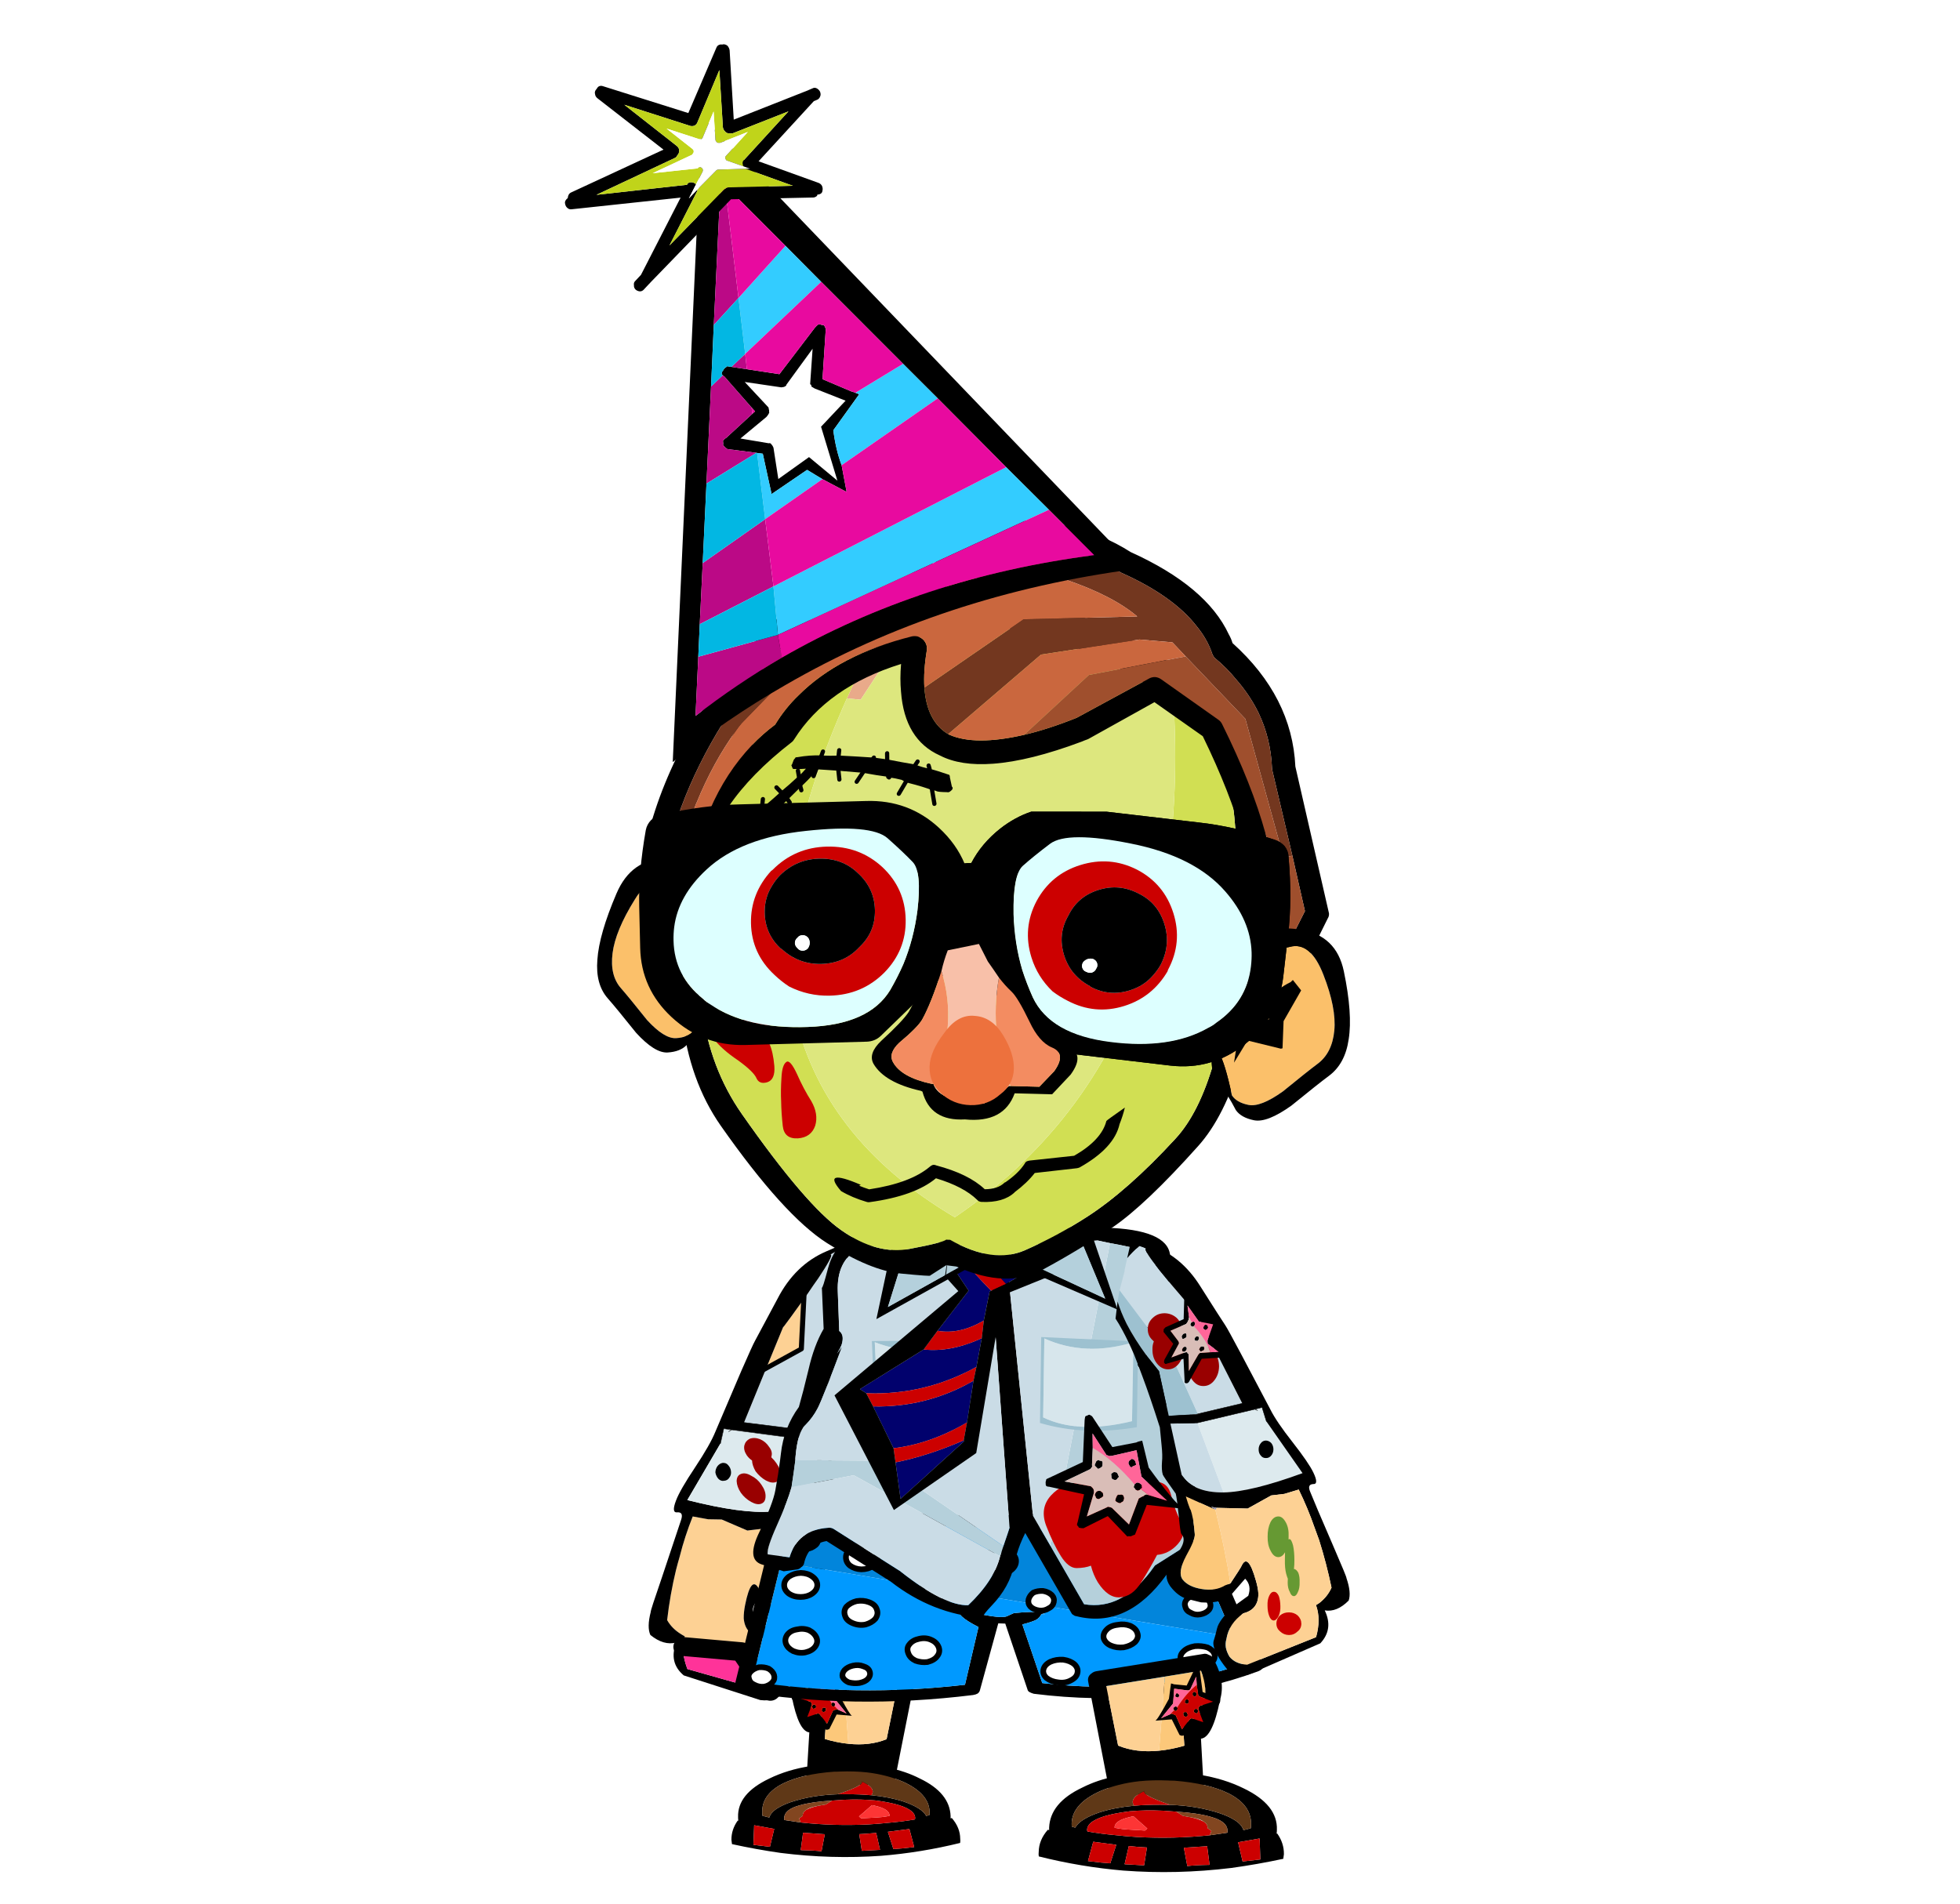 
<svg xmlns="http://www.w3.org/2000/svg" version="1.1" xmlns:xlink="http://www.w3.org/1999/xlink" preserveAspectRatio="none" x="0px" y="0px" width="560px" height="544px" viewBox="0 0 560 544">
<defs>
<filter id="Filter_1" x="-20%" y="-20%" width="140%" height="140%" color-interpolation-filters="sRGB">
<feColorMatrix in="SourceGraphic" type="matrix" values="1 0 0 0 0 0 1 0 0 0 0 0 1 0 0 0 0 0 0.58 0" result="result1"/>
</filter>

<g id="Duplicate_Items_Folder_leg_suit_copy_3_0_Layer2_0_FILL">
<path fill="#000000" stroke="none" d="
M 9.25 -8.35
Q 8.85 -8.65 8.3 -8.7
L -12.55 -10.7
Q -13.1 -10.8 -13.6 -10.45 -14.2 -10.25 -14.4 -9.7 -16.596 -5.279 -15.2 -1.55 -13.3 5.56 -11.05 5.65
L -10.95 16.55
Q -10.95 17.2 -10.45 17.6 -10 18 -9.35 17.95 -8.65 17.85 -8.15 17.4 -7.7 16.9 -7.65 16.3
L 3.9 15.55
Q 3.9 16.05 4.25 16.5 4.65 16.95 5.3 17 6 17 6.6 16.55 7.1 16.1 7.2 15.45
L 10.05 -6.9
Q 10.1 -7.55 9.7 -8 9.45 -8.25 9.25 -8.35
M -11.9 -7.5
L -4.85 -6.8 6.6 -5.7 5.05 5.95
Q 1.665 7.607 -2.8 7.45 -5.123 7.376 -7.75 6.8
L -7.75 3.45
Q -7.8 2.95 -8.1 2.55 -8.55 2.2 -9.1 2.1 -9.639 2.002 -11.05 0.95 -11.186 0.564 -11.9 -1.1 -13.081 -3.788 -11.9 -7.5 Z"/>

<path fill="#FDD194" stroke="none" d="
M -2.8 7.45
Q 1.665 7.607 5.05 5.95
L 6.6 -5.7 -4.85 -6.8 -2.8 7.45 Z"/>

<path fill="#FCC87A" stroke="none" d="
M -4.85 -6.8
L -11.9 -7.5
Q -13.081 -3.788 -11.9 -1.1 -11.186 0.564 -11.05 0.95 -9.639 2.002 -9.1 2.1 -8.55 2.2 -8.1 2.55 -7.8 2.95 -7.75 3.45
L -7.75 6.8
Q -5.123 7.376 -2.8 7.45
L -4.85 -6.8 Z"/>
</g>

<g id="Duplicate_Items_Folder_leg_suit_copy_3_0_Layer1_0_FILL">
<path fill="#000000" stroke="none" d="
M -11.35 -8.35
Q -11.45 -8.35 -11.55 -8.25 -11.6 -8.1 -11.65 -7.85
L -11.95 -3.35 -15.25 -1.85
Q -15.396 -0.775 -14.1 -0.2
L -11.95 0.1 -12.65 3.05
Q -12.75 3.25 -12.75 3.4 -12.6 3.6 -12.55 3.65 -12.3 3.75 -12.1 3.75
L -9.6 2.55 -7.7 4.85
Q -7.55 4.8 -7.45 4.85 -7.3 4.85 -7.15 4.75 -7.05 4.75 -6.95 4.65
L -5.65 1.55 -2.45 1.6
Q -2.85 1.55 -5.35 -2.45
L -5.95 -5.4
Q -6.3 -5.3 -6.5 -5.2
L -8.95 -4.8 -10.8 -8.1
Q -10.9 -8.25 -11.05 -8.35 -11.15 -8.45 -11.35 -8.35
M -11.15 -2.7
Q -11 -2.85 -11.05 -2.95
L -10.9 -4.8 -10.9 -6.4 -9.55 -3.95
Q -9.45 -4 -9.35 -3.85 -9.25 -3.85 -9.05 -3.85
L -6.5 -4.35 -6.1 -1.5 -3.6 1.2 -5.4 0.55 -5.65 0.45
Q -5.8 0.45 -6 0.6
L -6.1 0.6
Q -6.15 0.65 -6.2 0.7 -6.3 0.75 -6.45 0.8
L -7.5 3.6 -9.2 1.7
Q -9.3 1.65 -9.45 1.6 -9.6 1.55 -9.65 1.65
L -11.7 2.5 -10.95 0.05
Q -10.9 -0.2 -10.95 -0.4 -11 -0.4 -11.05 -0.5 -11.15 -0.6 -11.25 -0.7
L -13.85 -1.35 -11.25 -2.55
Q -11.2 -2.6 -11.15 -2.7
M -6.85 -0.3
Q -6.8 -0.15 -6.6 -0.05 -6.5 0.05 -6.4 -0.05 -6.3 -0.05 -6.25 -0.2 -6.15 -0.25 -6.1 -0.3 -6.1 -0.4 -6.1 -0.65 -6.25 -0.75 -6.3 -0.8 -6.45 -0.9 -6.65 -0.9 -6.8 -0.75 -6.85 -0.7 -6.85 -0.65 -6.9 -0.55 -6.95 -0.4 -6.85 -0.3
M -6.85 -3.4
Q -7 -3.45 -7.05 -3.5
L -7.05 -3.4 -7.15 -3.35
Q -7.35 -3.25 -7.35 -3.1 -7.4 -3 -7.35 -2.85 -7.25 -2.6 -7.1 -2.6 -7.05 -2.55 -6.95 -2.65 -6.75 -2.7 -6.6 -2.85 -6.65 -3 -6.7 -3.2 -6.75 -3.35 -6.85 -3.4
M -7.95 0.55
Q -7.95 0.35 -8.2 0.3 -8.3 0.35 -8.55 0.3 -8.55 0.35 -8.65 0.45 -8.7 0.55 -8.7 0.6 -8.8 0.75 -8.8 0.95 -8.7 1.1 -8.55 1.2 -8.3 1.3 -8.2 1.15 -8 1.05 -8 0.95 -7.9 0.7 -7.95 0.55
M -8.95 -2.1
Q -9.05 -2.05 -9.15 -1.9 -9.1 -1.7 -9.1 -1.5 -9.05 -1.35 -8.9 -1.3 -8.75 -1.25 -8.6 -1.3 -8.55 -1.45 -8.35 -1.6 -8.4 -1.7 -8.5 -1.9 -8.55 -2.05 -8.65 -2.1 -8.85 -2.15 -8.95 -2.1
M -10.25 -0.15
Q -10.4 -0.2 -10.6 -0.15 -10.75 -0.1 -10.85 0.2 -10.85 0.3 -10.8 0.35 -10.75 0.65 -10.55 0.7 -10.45 0.75 -10.3 0.6 -10.15 0.55 -10 0.4 -10 0.3 -10.05 0.05 -10.15 -0.05 -10.25 -0.15
M -10.5 -3.45
Q -10.65 -3.4 -10.7 -3.2 -10.8 -3.05 -10.75 -2.9 -10.6 -2.75 -10.45 -2.55 -10.4 -2.55 -10.2 -2.65 -10.05 -2.75 -10 -2.85 -9.95 -3.1 -10 -3.25 -10.05 -3.45 -10.25 -3.4 -10.35 -3.55 -10.5 -3.45 Z"/>

<path fill="#FF6699" stroke="none" d="
M -10.9 -6.4
L -10.9 -4.8
Q -8.8 -3.35 -6.85 -0.7 -6.8 -0.75 -6.65 -0.9 -6.45 -0.9 -6.3 -0.8 -6.25 -0.75 -6.1 -0.65 -6.1 -0.4 -6.1 -0.3 -6.15 -0.25 -6.25 -0.2
L -5.4 0.55 -3.6 1.2 -6.1 -1.5 -6.5 -4.35 -9.05 -3.85
Q -9.25 -3.85 -9.35 -3.85 -9.45 -4 -9.55 -3.95
L -10.9 -6.4
M -7.05 -3.5
Q -7 -3.45 -6.85 -3.4 -6.75 -3.35 -6.7 -3.2 -6.65 -3 -6.6 -2.85 -6.75 -2.7 -6.95 -2.65 -7.05 -2.55 -7.1 -2.6 -7.25 -2.6 -7.35 -2.85 -7.4 -3 -7.35 -3.1 -7.35 -3.25 -7.15 -3.35
L -7.05 -3.4 -7.05 -3.5 Z"/>

<path fill="#CC0000" stroke="none" d="
M -11.05 -2.95
Q -11 -2.85 -11.15 -2.7 -11.2 -2.6 -11.25 -2.55
L -13.85 -1.35 -11.25 -0.7
Q -11.15 -0.6 -11.05 -0.5 -11 -0.4 -10.95 -0.4 -10.9 -0.2 -10.95 0.05
L -11.7 2.5 -9.65 1.65
Q -9.6 1.55 -9.45 1.6 -9.3 1.65 -9.2 1.7
L -7.5 3.6 -6.45 0.8
Q -6.3 0.75 -6.2 0.7 -6.15 0.65 -6.1 0.6
L -6 0.6
Q -5.8 0.45 -5.65 0.45
L -5.4 0.55 -6.25 -0.2
Q -6.3 -0.05 -6.4 -0.05 -6.5 0.05 -6.6 -0.05 -6.8 -0.15 -6.85 -0.3 -6.95 -0.4 -6.9 -0.55 -6.85 -0.65 -6.85 -0.7 -8.8 -3.35 -10.9 -4.8
L -11.05 -2.95
M -10.7 -3.2
Q -10.65 -3.4 -10.5 -3.45 -10.35 -3.55 -10.25 -3.4 -10.05 -3.45 -10 -3.25 -9.95 -3.1 -10 -2.85 -10.05 -2.75 -10.2 -2.65 -10.4 -2.55 -10.45 -2.55 -10.6 -2.75 -10.75 -2.9 -10.8 -3.05 -10.7 -3.2
M -10.6 -0.15
Q -10.4 -0.2 -10.25 -0.15 -10.15 -0.05 -10.05 0.05 -10 0.3 -10 0.4 -10.15 0.55 -10.3 0.6 -10.45 0.75 -10.55 0.7 -10.75 0.65 -10.8 0.35 -10.85 0.3 -10.85 0.2 -10.75 -0.1 -10.6 -0.15
M -9.15 -1.9
Q -9.05 -2.05 -8.95 -2.1 -8.85 -2.15 -8.65 -2.1 -8.55 -2.05 -8.5 -1.9 -8.4 -1.7 -8.35 -1.6 -8.55 -1.45 -8.6 -1.3 -8.75 -1.25 -8.9 -1.3 -9.05 -1.35 -9.1 -1.5 -9.1 -1.7 -9.15 -1.9
M -8.2 0.3
Q -7.95 0.35 -7.95 0.55 -7.9 0.7 -8 0.95 -8 1.05 -8.2 1.15 -8.3 1.3 -8.55 1.2 -8.7 1.1 -8.8 0.95 -8.8 0.75 -8.7 0.6 -8.7 0.55 -8.65 0.45 -8.55 0.35 -8.55 0.3 -8.3 0.35 -8.2 0.3 Z"/>
</g>

<g id="Duplicate_Items_Folder_right_shoe_0_Layer0_0_FILL">
<path fill="#000000" stroke="none" d="
M 11.1 -2.7
Q 8.9 -4 6.2 -4.6 1 -6.1 -5.8 -4.6 -9.3 -3.85 -12.1 -2.1 -16.95 0.85 -16.75 5.2 -16.75 5.5 -16.7 5.85 -16.75 5.85 -16.8 5.85 -17.75 7.55 -17.7 9.45 -17.65 9.85 -17.6 10.25 -13.85 11.15 -10.1 11.7 -2.25 12.7 5.4 11.85 11.5 11.1 17.5 9.15 17.55 8.8 17.5 8.35 17.45 6.3 16.15 4.55 16.05 4.55 15.95 4.6 15.95 4.4 15.95 4.2 15.75 -0.15 11.1 -2.7
M 2.9 -3.65
Q 5.95 -3.3 8.5 -2.05 12.55 0.05 12.7 3.45 12.7 3.75 12.7 4.05 12.45 4.15 12.2 4.25 11.5 2.75 8.65 1.65 6.45 0.85 3.7 0.6 1.9 0.45 -0.1 0.5 -0.5 0.5 -1.5 0.55 -5.45 0.8 -8.7 2.2 -9.7 2.65 -10.4 3.15 -11.7 4.05 -11.95 5.15 -12.5 5 -13 4.85 -13.05 4.55 -13.05 4.25 -13.2 0.85 -9.95 -1.25 -7 -3.1 -2.1 -3.65 -1.65 -3.65 -1.2 -3.7 0.95 -3.85 2.9 -3.65
M 10.5 4.65
L 10.5 4.7
Q 10.5 4.85 10.45 4.95 8.5 5.4 6.55 5.65 4.95 5.9 3.35 6.05 -1.95 6.5 -7.1 5.95 -8.4 5.75 -9.65 5.55 -9.65 5.4 -9.65 5.25 -9.7 3.6 -7.3 2.75 -5.45 2.05 -2.35 1.75 -1.5 1.65 -0.5 1.55 2.1 1.35 4.3 1.55 5.85 1.75 7.2 2.1 10.45 3 10.5 4.65
M 2.4 11
L 1.95 7.9
Q 3.2 7.8 4.55 7.6
L 5.2 10.75
Q 3.55 10.9 2.4 11
M 6.35 7.35
Q 7.95 7.05 9.65 6.75
L 10.45 10.1
Q 8.4 10.45 7.25 10.55
L 6.35 7.35
M -7 11.1
L -6.7 7.85
Q -5.05 7.95 -3.35 8.05
L -3.8 11.25
Q -4.85 11.1 -7 11.1
M -14.3 10.3
L -14.25 6.65
Q -12.75 6.95 -11.15 7.25
L -11.75 10.6
Q -13 10.45 -14.3 10.3 Z"/>

<path fill="#CC0000" stroke="none" d="
M -14.25 6.65
L -14.3 10.3
Q -13 10.45 -11.75 10.6
L -11.15 7.25
Q -12.75 6.95 -14.25 6.65
M -6.7 7.85
L -7 11.1
Q -4.85 11.1 -3.8 11.25
L -3.35 8.05
Q -5.05 7.95 -6.7 7.85
M 9.65 6.75
Q 7.95 7.05 6.35 7.35
L 7.25 10.55
Q 8.4 10.45 10.45 10.1
L 9.65 6.75
M 1.95 7.9
L 2.4 11
Q 3.55 10.9 5.2 10.75
L 4.55 7.6
Q 3.2 7.8 1.95 7.9
M 10.5 4.7
L 10.5 4.65
Q 10.45 3 7.2 2.1 5.85 1.75 4.3 1.55 2.1 1.35 -0.5 1.55 -1.5 1.65 -2.35 1.75
L -3.3 2.5 -4.35 2.75
Q -5.55 3.05 -6.25 3.55 -6.85 4 -6.8 4.7
L -7.35 5.2 -7.1 5.95
Q -1.95 6.5 3.35 6.05 4.95 5.9 6.55 5.65 8.5 5.4 10.45 4.95 10.5 4.85 10.5 4.7
M 6.55 4.3
L 6.55 4.35
Q 6.55 4.4 5.8 4.55 5.2 4.7 2.2 4.95
L 1.85 4.6 3.8 2.45
Q 4.05 2.45 4.3 2.55 6.5 3.1 6.55 4.3
M 3.7 0.6
Q 4.45 -0.75 2.15 -1.95 2.65 -1.25 -1.5 0.55 -0.5 0.5 -0.1 0.5 1.9 0.45 3.7 0.6 Z"/>

<path fill="#CCCCCC" stroke="none" d="
M -5.25 3
Q -5.9 3.2 -6.25 3.55 -5.55 3.05 -4.35 2.75 -4.85 2.85 -5.25 3 Z"/>

<path fill="#824620" stroke="none" d="
M -3.3 2.5
L -2.35 1.75
Q -5.45 2.05 -7.3 2.75 -9.7 3.6 -9.65 5.25 -9.65 5.4 -9.65 5.55 -8.4 5.75 -7.1 5.95
L -7.35 5.2 -6.8 4.7
Q -6.85 4 -6.25 3.55 -5.9 3.2 -5.25 3 -4.85 2.85 -4.35 2.75
L -3.3 2.5 Z"/>

<path fill="#FD3535" stroke="none" d="
M 6.55 4.35
L 6.55 4.3
Q 6.5 3.1 4.3 2.55 4.05 2.45 3.8 2.45
L 1.85 4.6 2.2 4.95
Q 5.2 4.7 5.8 4.55 6.55 4.4 6.55 4.35 Z"/>

<path fill="#5F3817" stroke="none" d="
M 8.5 -2.05
Q 5.95 -3.3 2.9 -3.65 0.95 -3.85 -1.2 -3.7 -1.65 -3.65 -2.1 -3.65 -7 -3.1 -9.95 -1.25 -13.2 0.85 -13.05 4.25 -13.05 4.55 -13 4.85 -12.5 5 -11.95 5.15 -11.7 4.05 -10.4 3.15 -9.7 2.65 -8.7 2.2 -5.45 0.8 -1.5 0.55 2.65 -1.25 2.15 -1.95 4.45 -0.75 3.7 0.6 6.45 0.85 8.65 1.65 11.5 2.75 12.2 4.25 12.45 4.15 12.7 4.05 12.7 3.75 12.7 3.45 12.55 0.05 8.5 -2.05 Z"/>
</g>

<g id="Duplicate_Items_Folder_arm_knives_copy_0_Layer2_0_FILL">
<path fill="#FDD194" stroke="none" d="
M -14.95 10.2
L -14.2 2.45 -20.55 8.6 -20.7 8.9
Q -21.327 9.974 -24.2 14.5
L -14.95 10.2
M 29.25 -33.4
Q 27.45 -34.6 25.45 -34.8 20.85 -32.3 16.7 -29.35 15.6 -28.55 14.45 -27.65 11 -25.15 7.9 -22.2
L 9.7 -19.65 10.85 -17.25 15.05 -13.5 16.95 -7.45 17.4 -7.3
Q 25 -11.85 31.2 -14.9 27.35 -15.95 27 -15.95 23.75 -16.25 28.95 -19.65 30.25 -20.5 31.4 -20.95 34.6 -21.95 36.4 -19.3 39.4 -17.1 42.6 -17.65 43.55 -17.7 44.4 -18.05 45.2 -18.55 46 -19.4 46.871 -20.667 46.65 -22.4
L 37.5 -24 31.75 -34
Q 30.785 -33.535 29.95 -32.9 29.65 -33.15 29.25 -33.4 Z"/>

<path fill="#CADCE6" stroke="none" d="
M -9 9.6
L -0.7 2.25 -5.7 -5.75 -14.2 2.45 -14.95 10.2 -24.2 14.5
Q -24.533 15.024 -24.9 15.6 -26.1 17.35 -26.95 18.7 -29.9 23 -30.35 22.8
L -30.45 22.75
Q -30.6 23.45 -30.55 24.25 -28.85 25.25 -27.35 25.8
L -24.85 25.6
Q -24.7 25.55 -24.55 25.55
L -20.3 25.25 -9 9.6
M 3.05 6.95
L 12.6 1.5
Q 15.45 -1.85 13.4 -7.75
L 1.15 1.7 3.05 6.95 Z"/>

<path fill="#744F36" stroke="none" d="
M -0.6 2.15
L -0.55 2.4 -0.5 2.4 -0.6 2.15 Z"/>

<path fill="#9DC1D0" stroke="none" d="
M -0.55 2.4
L -0.7 2.25 -9 9.6 -20.3 25.25 -17.95 24.9
Q -16.1 23.65 -14.1 21.8 -11.55 19.25 -8.9 15.7 -7.85 14.2 -6.7 12.5
L 1.65 7.75 -0.5 2.4 -0.55 2.4 Z"/>

<path fill="#97A0C6" stroke="none" d="
M -0.7 2.25
L -0.55 2.4 -0.6 2.15 -0.7 2.25 Z"/>

<path fill="#000000" stroke="none" d="
M -5.35 -8.55
L -6.2 -9.85 -3.65 -11.6 4.35 -21.9
Q 11.55 -13.05 13.4 -7.75 15.45 -1.85 12.6 1.5
L 3.05 6.95 3.65 8.55 3.05 6.95 1.15 1.7 -5.35 -8.55 -5.7 -5.75 -0.7 2.25 -0.6 2.15 -0.5 2.4 1.65 7.75 2.05 8.85 1.65 7.75 -6.7 12.5
Q -7.85 14.2 -8.9 15.7 -11.55 19.25 -14.1 21.8 -16.1 23.65 -17.95 24.9
L -14.4 24.25
Q -13.6 23.25 -12.55 22.2 -10.8 20.35 -8.3 18.3 -6.75 17.05 -4.75 15.5 -0.95 12.6 4.5 8.75 6.5 7.9 8.05 7.25 10.05 6.35 11.35 6.15 12.95 5.7 13.8 5.2 14.05 5 16.8 1.45 17.55 0.9 21.15 -0.6 24.35 -1.95 24.55 -2.25 25.15 -3.3 26.95 -3.1 28.1 -2.95 31.3 -1.85 34.1 -1.3 35.7 -3.35 37.2 -5.45 37.15 -7.35 37 -9.2 36.95 -10.35 35.8 -15 32.6 -16.05
L 29.3 -17.45
Q 30.25 -19.15 32.55 -19.1
L 35.85 -16.85
Q 39.35 -14.95 41.15 -15.15 42.9 -15.3 43.85 -15.25 44.75 -15.3 46.1 -16.55 47.35 -17.75 48.65 -19.65 49.9 -21.6 48.25 -24.3
L 37.3 -36.1
Q 33.6 -37.85 30.45 -34.9 30.05 -37.4 26.9 -38.95 25.15 -39 22.55 -37.1 22.4 -37.15 16.95 -32.45 9.35 -26 7.6 -24.55 6.3 -23.45 5.85 -24.65 5.5 -25.8 3.5 -23.95 1.85 -22.45 -1.2 -18 -4.3 -13.5 -6.35 -11.55 -12.3 -5.65 -15.7 -2.25 -19.75 1.85 -20.3 2.55 -21.35 3.8 -26.4 9.8 -31.45 15.6 -31.4 22.3 -31.4 24.7 -31.4 26.4
L -30.25 26.2
Q -30.25 26.15 -30.25 26.1
L -27.35 25.8
Q -28.85 25.25 -30.55 24.25 -30.6 23.45 -30.45 22.75
L -30.35 22.8
Q -29.9 23 -26.95 18.7 -26.1 17.35 -24.9 15.6 -24.533 15.024 -24.2 14.5
L -25.5 15.1 -24.2 14.5
Q -21.327 9.974 -20.7 8.9
L -20.55 8.6 -14.2 2.45 -13.95 0.2 -14.2 2.45 -5.7 -5.75 -5.35 -8.55
M 25.45 -34.8
Q 27.45 -34.6 29.25 -33.4 29.65 -33.15 29.95 -32.9 30.785 -33.535 31.75 -34 33.77 -34.85 36.4 -34.95
L 46.45 -23.3
Q 46.585 -22.822 46.65 -22.4
L 47.45 -21.75 46.65 -22.4
Q 46.871 -20.667 46 -19.4 45.2 -18.55 44.4 -18.05 43.55 -17.7 42.6 -17.65 39.4 -17.1 36.4 -19.3 34.6 -21.95 31.4 -20.95 30.25 -20.5 28.95 -19.65 23.75 -16.25 27 -15.95 27.35 -15.95 31.2 -14.9
L 31.95 -14
Q 33.8 -12.45 34.2 -9.65 34.65 -6.95 33.55 -5.4 32.55 -3.85 28.6 -4.55 24.7 -5.3 23.65 -4.8 22.5 -4.4 20.95 -3.65 19.5 -2.85 19.1 -2.5
L 18.95 -2.3
Q 18.05 -1.6 16.7 -0.7
L 17.4 -7.3 17.1 -6.3 16.95 -7.45 15.05 -13.5 10.85 -17.25 9.7 -19.65 7.9 -22.2
Q 11 -25.15 14.45 -27.65 15.6 -28.55 16.7 -29.35 20.85 -32.3 25.45 -34.8 Z"/>

<path fill="#FCC87A" stroke="none" d="
M 17.4 -7.3
L 16.7 -0.7
Q 18.05 -1.6 18.95 -2.3
L 19.1 -2.5
Q 19.5 -2.85 20.95 -3.65 22.5 -4.4 23.65 -4.8 24.7 -5.3 28.6 -4.55 32.55 -3.85 33.55 -5.4 34.65 -6.95 34.2 -9.65 33.8 -12.45 31.95 -14
L 31.2 -14.9
Q 25 -11.85 17.4 -7.3 Z"/>

<path fill="#9592A9" stroke="none" d="
M 17.1 -6.3
L 17.4 -7.3 16.95 -7.45 17.1 -6.3 Z"/>

<path fill="#FF3399" stroke="none" d="
M 36.4 -34.95
Q 33.77 -34.85 31.75 -34
L 37.5 -24 46.65 -22.4
Q 46.585 -22.822 46.45 -23.3
L 36.4 -34.95 Z"/>

<path fill="#DDEAEE" stroke="none" d="
M -6.2 -9.85
L -5.35 -8.55 -5.25 -9.2 -5.35 -8.55 1.15 1.7 13.4 -7.75
Q 11.55 -13.05 4.35 -21.9
L -3.65 -11.6 -6.2 -9.85 Z"/>
</g>

<g id="Duplicate_Items_Folder_arm_knives_copy_0_Layer1_0_FILL">
<path fill="#990000" stroke="none" d="
M 2.15 -7.25
Q 1.5 -7.65 0.7 -7.8 -0.55 -8 -1.35 -7.45 -2.1 -6.9 -2.15 -6 -2.1 -5 -1.2 -4.15 -0.3 -3.35 0.95 -3.15 2.2 -2.85 2.95 -3.45 3.05 -3.5 3.15 -3.55 3.85 -3.25 4.65 -3.1 6.2 -2.8 7.2 -3.25 8.3 -3.65 8.2 -4.6 8.2 -5.45 7.1 -6.3 6 -7.1 4.5 -7.45 3.1 -7.6 2.15 -7.25
M 9.95 -10.6
Q 8.8 -11.45 7.35 -11.75 5.9 -12 4.8 -11.6 3.75 -11.15 3.8 -10.25 3.85 -9.35 4.95 -8.6 6.05 -7.7 7.5 -7.45 9.05 -7.15 10.05 -7.6 11.15 -8.05 11.1 -8.95 11.05 -9.8 9.95 -10.6 Z"/>
</g>

<g id="Duplicate_Items_Folder_arm_knives_copy_0_Layer0_0_FILL">
<path fill="#000000" stroke="none" d="
M 3.55 -12.65
Q 3.95 -13.2 3.7 -13.85 3.55 -14.45 2.85 -14.7 2.2 -14.9 1.45 -14.75 0.8 -14.5 0.4 -13.9 0.05 -13.3 0.2 -12.7 0.45 -12.05 1.05 -11.9 1.75 -11.65 2.45 -11.85 3.2 -12.05 3.55 -12.65 Z"/>
</g>

<g id="Duplicate_Items_Folder_body_suit_copy_3_0_Layer7_0_FILL">
<path fill="#000000" stroke="none" d="
M 35.2 23.25
Q 34.75 23 34.2 23.05
L -3.95 23.55
Q -4.2 23.55 -4.35 23.6
L -43.35 20.15
Q -44 20.1 -44.45 20.4 -44.95 20.65 -45.05 21.1
L -54.25 54.15
Q -54.4 54.55 -54.05 54.9 -53.75 55.25 -53.15 55.4 -31.6 59.9 -8.25 58 -7.75 57.95 -7.35 57.75 -7 57.5 -6.9 57.15
L -2.95 44.35 -1.6 44.45 2.3 57.35
Q 2.35 57.7 2.7 57.9 3.05 58.1 3.5 58.25 27.05 62.2 47.05 55.7 47.6 55.5 47.85 55.2 48.05 54.8 47.9 54.4
L 35.75 23.85
Q 35.6 23.45 35.2 23.25
M 5.25 42.65
Q 3.85 42.25 0.1 42.5 -0.45 42.7 -1.25 43.05 -2.75 43.6 -10.25 41.35 -11.35 42.35 -6.8 44.9
L -9.75 55.95
Q -31.1 57.5 -50.9 53.6
L -44.55 30.8 -42.25 22.55 -4.35 25.85 -3.15 25.7
Q 12.8 27.2 33.1 25.25
L 42.45 48.9 44.55 54.05
Q 26.4 59.65 5.2 56.25
L 1.7 44.75
Q 3.6 44.35 4.45 43.95 5.1 43.55 5.45 42.9 6.85 43.1 5.25 42.65 Z"/>

<path fill="#0285DB" stroke="none" d="
M 42.45 48.9
L 33.1 25.25
Q 12.8 27.2 -3.15 25.7
L -4.35 25.85 -42.25 22.55 -44.55 30.8 42.45 48.9 Z"/>

<path fill="#0099FF" stroke="none" d="
M 0.1 42.5
Q 3.85 42.25 5.25 42.65 6.85 43.1 5.45 42.9 5.1 43.55 4.45 43.95 3.6 44.35 1.7 44.75
L 5.2 56.25
Q 26.4 59.65 44.55 54.05
L 42.45 48.9 -44.55 30.8 -50.9 53.6
Q -31.1 57.5 -9.75 55.95
L -6.8 44.9
Q -11.35 42.35 -10.25 41.35 -2.75 43.6 -1.25 43.05 -0.45 42.7 0.1 42.5 Z"/>
</g>

<g id="Duplicate_Items_Folder_body_suit_copy_3_0_Layer6_0_FILL">
<path fill="#FFFFFF" stroke="none" d="
M -32.2 54.55
Q -31.2 54.85 -30.15 54.75 -28.95 54.55 -28.45 54 -27.85 53.35 -28.1 52.6 -28.3 51.9 -29.3 51.55 -30.2 51.15 -31.3 51.35 -32.35 51.55 -32.95 52.15 -33.5 52.75 -33.35 53.45 -33.05 54.15 -32.2 54.55
M -49.5 50.9
Q -50.5 51.1 -51.1 51.7 -51.7 52.3 -51.45 53.05 -51.3 53.85 -50.45 54.25 -49.6 54.75 -48.6 54.7 -47.55 54.55 -46.9 53.85 -46.4 53.3 -46.6 52.5 -46.8 51.8 -47.6 51.25 -48.45 50.85 -49.5 50.9
M -14.6 48.5
Q -14.95 47.5 -16 47 -17.05 46.45 -18.35 46.7 -19.6 46.9 -20.25 47.7 -20.9 48.4 -20.5 49.45 -20.2 50.35 -19.15 50.9 -18.05 51.35 -16.85 51.25 -15.5 50.95 -14.95 50.2 -14.3 49.45 -14.6 48.5
M -11.85 35.7
Q -12.75 35.05 -14.05 35 -15.4 34.9 -16.4 35.55 -17.35 36.25 -17.4 37.15 -17.45 38.15 -16.55 38.9 -15.6 39.55 -14.3 39.65 -13 39.7 -12 39 -11.05 38.45 -11 37.5 -10.95 36.55 -11.85 35.7
M -11.4 27.45
Q -12.15 26.95 -13.3 26.9 -14.4 26.9 -15.25 27.3 -16 27.8 -16.05 28.5 -16.05 29.25 -15.35 29.8 -14.55 30.35 -13.45 30.4 -12.3 30.4 -11.5 29.95 -10.65 29.5 -10.6 28.8 -10.6 28.05 -11.4 27.45
M -38.15 45.7
Q -38.5 44.75 -39.55 44.15 -40.65 43.65 -41.95 43.9 -43.15 44.05 -43.8 44.85 -44.4 45.65 -44.1 46.6 -43.75 47.5 -42.75 48.05 -41.55 48.6 -40.4 48.4 -39.1 48.15 -38.5 47.4 -37.85 46.6 -38.15 45.7
M -32.5 41.7
Q -32.25 42.6 -31.05 43.15 -29.85 43.7 -28.6 43.5 -27.4 43.2 -26.7 42.5 -26 41.6 -26.35 40.65 -26.6 39.7 -27.85 39.2 -28.9 38.75 -30.2 38.9 -31.4 39.15 -32.2 39.9 -32.85 40.7 -32.5 41.7
M -37.7 35.5
Q -37.65 34.55 -38.6 33.8 -39.45 33.1 -40.8 33 -42.1 33 -43.1 33.6 -44.05 34.25 -44.1 35.2 -44.15 36.15 -43.25 36.9 -42.3 37.6 -41 37.65 -39.7 37.7 -38.75 37.1 -37.75 36.45 -37.7 35.5
M -38.1 25.5
Q -38.85 25.05 -40 24.95 -41.1 24.95 -41.95 25.4 -42.75 25.8 -42.8 26.5 -42.8 27.3 -42.05 27.9 -41.25 28.4 -40.15 28.4 -39 28.5 -38.2 28 -37.35 27.55 -37.3 26.8 -37.3 26.05 -38.1 25.5
M -29.1 32.8
Q -27.75 32.85 -26.85 32.25 -25.95 31.55 -25.9 30.6 -25.85 29.65 -26.7 28.95 -27.55 28.2 -28.85 28.1 -30.15 28.1 -31.05 28.7 -31.95 29.4 -32 30.3 -32.05 31.3 -31.25 32 -30.35 32.7 -29.1 32.8
M 8.3 56.25
Q 9.65 56.5 10.75 55.95 11.85 55.45 12.05 54.6 12.3 53.7 11.55 52.9 10.75 52.15 9.4 51.9 8.05 51.75 6.9 52.2 5.75 52.7 5.5 53.65 5.3 54.55 6.05 55.3 6.95 56.05 8.3 56.25
M 35.9 54.65
Q 37.25 54.45 38 53.7 38.85 53.05 38.65 52.05 38.4 51.25 37.35 50.7 36.2 50.3 34.9 50.35 33.45 50.55 32.7 51.25 31.9 51.95 32.1 52.8 32.25 53.75 33.4 54.2 34.45 54.75 35.9 54.65
M 37.8 43.5
Q 38.35 42.9 38.1 42.1 37.9 41.35 37.15 40.85 36.3 40.45 35.25 40.5 34.25 40.65 33.6 41.25 33.05 41.95 33.3 42.65 33.45 43.45 34.3 43.85 35.15 44.4 36.15 44.25 37.2 44.1 37.8 43.5
M 27.75 29.7
Q 27.45 29 26.75 28.45 25.9 27.95 24.85 28.1 23.85 28.3 23.2 28.9 22.65 29.45 22.85 30.25 23.05 31 23.85 31.5 24.7 31.95 25.75 31.8 26.8 31.75 27.4 31.05 27.95 30.5 27.75 29.7
M 19.95 37
Q 19.15 37.7 19.35 38.55 19.55 39.5 20.65 40 21.75 40.5 23.15 40.4 24.5 40.25 25.3 39.5 26.05 38.75 25.9 37.8 25.7 37 24.6 36.5 23.45 36.05 22.15 36.1 20.7 36.3 19.95 37
M 20.1 45.6
Q 18.65 45.7 17.9 46.5 17.15 47.25 17.35 48.15 17.65 49.05 18.65 49.55 19.8 50.1 21.15 50 22.5 49.8 23.35 49.1 24.15 48.3 23.9 47.45 23.7 46.5 22.55 45.9 21.4 45.4 20.1 45.6
M 5.05 42.2
Q 6.05 42.35 6.9 41.85 7.7 41.5 7.9 40.7 8.1 39.95 7.55 39.3 6.9 38.65 5.9 38.45 4.85 38.35 4 38.7 3.3 39.2 3.05 39.95 2.85 40.75 3.35 41.35 3.95 42 5.05 42.2
M 0.85 32.5
Q 0.9 31.55 0 30.9 -0.85 30.2 -2.15 30.05 -3.4 30 -4.35 30.7 -5.25 31.3 -5.3 32.25 -5.35 33.25 -4.55 33.95 -3.65 34.7 -2.4 34.75 -1.05 34.8 -0.2 34.2 0.8 33.5 0.85 32.5
M 11.05 32.9
Q 12.15 33.45 13.5 33.25 14.85 33.1 15.75 32.35 16.5 31.6 16.3 30.7 16.05 29.75 14.9 29.25 13.75 28.75 12.4 28.85 11.05 29.05 10.25 29.75 9.5 30.55 9.75 31.45 9.95 32.3 11.05 32.9 Z"/>
</g>

<g id="Duplicate_Items_Folder_body_suit_copy_3_0_Layer5_0_FILL">
<path fill="#000000" stroke="none" d="
M 32.45 -24.85
Q 32.75 -30.05 21.5 -31.15 20.05 -31.25 18.35 -31.3
L -0.55 -31
Q -11.1 -33.8 -18.9 -32.3
L -24.6 -32.1
Q -27.45 -32.1 -29.2 -31.3 -32.45 -29.95 -33.75 -25.65 -34.95 -21.6 -35.05 -22
L -34.95 -14
Q -36.9 -10.9 -38.1 -6.3 -39.3 -1.9 -40.2 0.9 -43.25 4.8 -43.95 9.75 -44.05 10.4 -44.15 11.05 -44.55 13.6 -45.25 16.85 -45.8 19.4 -48.55 24.7 -51.35 29.95 -48.3 31.05 -45.3 32.1 -44.1 32.55
L -41.5 32.3
Q -41.05 32.25 -40.7 31.9 -40.3 31.7 -40.15 31.25 -39.2 27.5 -35.65 27.05
L -23.5 35.4
Q -15.65 42 -6.05 43.15 -5.65 42.35 -4.2 40.95 -0.5 37.4 0.5 33.05 0.7 32.15 1 31.25 1.65 29.2 2.8 27.1
L 11.25 42.95
Q 11.35 43.2 11.65 43.35 11.85 43.55 12.2 43.6 22 46.5 29.9 36.25
L 39.85 30.45
Q 40.25 30.15 40.4 29.75 40.55 29.3 40.3 28.9
L 35.5 20.5
Q 39.15 13.25 35.4 5.2
L 30.25 -5.95 31.05 -15.35 31.05 -15.4 31.3 -13.9
Q 32.1 -18.95 32.45 -24.85
M 20.9 -28.25
Q 22.55 -27.9 25.4 -27.15 32.15 -25.45 27.9 -19
L 27.15 -5.9
Q 27.15 -5.65 25.35 -4.6
L 32.55 6.1
Q 35.9 13.35 32.45 20 32.3 20.2 32.3 20.55 32.3 20.75 32.45 21.05
L 37.05 29 27.9 34.3
Q 27.65 34.4 27.5 34.65 21.25 42.95 13.75 41.35
L 7.7 30 4.4 23.85 0.65 -28.5 18.55 -28.85
Q 18.6 -28.85 20.9 -28.25
M -2.5 -28.85
Q -2.5 -28.8 -2.5 -28.75
L -0.2 25.95
Q -0.45 26.7 -1.5 29.45 -1.85 30.4 -2.2 31.4 -3.5 36.05 -8.65 40.6 -13.25 40.55 -21.45 33.6 -21.5 33.55 -21.55 33.5
L -34.15 24.8
Q -34.65 24.45 -35.25 24.5 -41.15 24.65 -42.9 29.9
L -47.1 29.15
Q -47.3 28 -45.15 23.6 -43 19.2 -42.1 16.35 -41.55 13.4 -41.2 11.15 -41.2 10.8 -41.15 10.5 -40.6 5.75 -39.05 4.45 -37.55 3.05 -36.55 1.25 -35.55 -0.55 -31.5 -10.4
L -32.5 -9.1
Q -31.85 -10.1 -31.55 -10.85 -30.95 -12.65 -31.95 -13.45
L -32 -21.1
Q -32.05 -26.95 -27.9 -29.1
L -27.85 -29.1
Q -26.55 -29.6 -24.55 -29.6 -24.5 -29.6 -24.45 -29.6
L -18.65 -29.8
Q -18.5 -29.8 -18.35 -29.85 -11.6 -31.15 -2.5 -28.85 Z"/>

<path fill="#B5D0DB" stroke="none" d="
M -2.2 31.4
Q -1.85 30.4 -1.5 29.45
L -25 11.95 -41.2 11.15
Q -41.55 13.4 -42.1 16.35
L -30 14.55 -2.2 31.4
M 25.4 -27.15
Q 22.55 -27.9 20.9 -28.25
L 7.7 30 13.75 41.35
Q 21.25 42.95 27.5 34.65 27.65 34.4 27.9 34.3
L 37.05 29 32.45 21.05
Q 32.3 20.75 32.3 20.55 32.3 20.2 32.45 20 35.9 13.35 32.55 6.1
L 25.35 -4.6
Q 27.15 -5.65 27.15 -5.9
L 27.9 -19
Q 32.15 -25.45 25.4 -27.15 Z"/>

<path fill="#CADCE6" stroke="none" d="
M -34.15 24.8
L -21.55 33.5
Q -21.5 33.55 -21.45 33.6 -13.25 40.55 -8.65 40.6 -3.5 36.05 -2.2 31.4
L -30 14.55 -42.1 16.35
Q -43 19.2 -45.15 23.6 -47.3 28 -47.1 29.15
L -42.9 29.9
Q -41.15 24.65 -35.25 24.5 -34.65 24.45 -34.15 24.8
M -2.5 -28.75
Q -2.5 -28.8 -2.5 -28.85 -11.6 -31.15 -18.35 -29.85 -18.5 -29.8 -18.65 -29.8
L -24.45 -29.6
Q -24.5 -29.6 -24.55 -29.6 -26.55 -29.6 -27.85 -29.1
L -27.9 -29.1
Q -32.05 -26.95 -32 -21.1
L -31.95 -13.45
Q -30.95 -12.65 -31.55 -10.85 -31.85 -10.1 -32.5 -9.1
L -31.5 -10.4
Q -35.55 -0.55 -36.55 1.25 -37.55 3.05 -39.05 4.45 -40.6 5.75 -41.15 10.5 -41.2 10.8 -41.2 11.15
L -25 11.95 -1.5 29.45
Q -0.45 26.7 -0.2 25.95
L -2.5 -28.75
M 18.55 -28.85
L 0.65 -28.5 4.4 23.85 7.7 30 20.9 -28.25
Q 18.6 -28.85 18.55 -28.85 Z"/>
</g>

<g id="Duplicate_Items_Folder_body_suit_copy_3_0_Layer4_0_FILL">
<path fill="#9DC1D0" stroke="none" d="
M -7 -10.55
L -25.7 -11.25 -25.5 5.4
Q -16.9 7.9 -6.8 6.15
L -7 -10.55
M -25.15 -11
Q -17.2 -7.5 -7.9 -10.35
L -7.75 4.95
Q -18.05 7.55 -24.9 4.3
L -25.15 -11
M 25.75 -9
L 7.05 -10.65 6.3 5.95
Q 14.8 8.85 25 7.55
L 25.75 -9
M 7.65 -10.35
Q 15.4 -6.45 24.85 -8.9
L 24.1 6.35
Q 13.65 8.45 6.95 4.9
L 7.65 -10.35 Z"/>

<path fill="#D7E6EC" stroke="none" d="
M -7.9 -10.35
Q -17.2 -7.5 -25.15 -11
L -24.9 4.3
Q -18.05 7.55 -7.75 4.95
L -7.9 -10.35
M 24.85 -8.9
Q 15.4 -6.45 7.65 -10.35
L 6.95 4.9
Q 13.65 8.45 24.1 6.35
L 24.85 -8.9 Z"/>
</g>

<g id="Duplicate_Items_Folder_body_suit_copy_3_0_Layer3_0_FILL">
<path fill="#01016D" stroke="none" d="
M -25.85 1.4
L -22.15 9.65
Q -14.95 9.1 -7.8 5.25
L -6.3 -2.75
Q -15.5 2.05 -25.85 1.4
M -8.5 8.9
L -8.55 8.7
Q -15.55 11.4 -21.85 12.4
L -21.1 19.5 -8.5 8.9
M -28.3 -2.05
L -27.1 -1.2
Q -15.8 -0.3 -5.65 -5.4
L -4.45 -10.9
Q -10.5 -8.4 -15.75 -9.2
L -28.3 -2.05
M -9.7 -30.3
L -13.1 -30.5 -6.7 -20.2 -12.95 -12.7
Q -8.75 -11.75 -3.95 -14.3
L -2.65 -19.9 -2.35 -20
Q -9.2 -27.5 -9.7 -30.3
M 3.7 -28.1
L 0.15 -29.45 -0.25 -29.6 -1.85 -29.75 -3.8 -29.8
Q -3.85 -26.2 0.55 -21.2
L 4 -23.05
Q 2.1 -26 3.7 -28.1
M 9.95 -25.85
L 7.15 -26.95
Q 6.6 -25.35 8.25 -24.95
L 9.95 -25.85 Z"/>

<path fill="#CC0000" stroke="none" d="
M -8.55 8.7
L -7.8 5.25
Q -14.95 9.1 -22.15 9.65
L -21.85 12.4
Q -15.55 11.4 -8.55 8.7
M -12.95 -12.7
L -15.75 -9.2
Q -10.5 -8.4 -4.45 -10.9
L -3.95 -14.3
Q -8.75 -11.75 -12.95 -12.7
M -6.3 -2.75
L -5.65 -5.4
Q -15.8 -0.3 -27.1 -1.2
L -25.85 1.4
Q -15.5 2.05 -6.3 -2.75
M -3.8 -29.8
L -9.7 -30.3
Q -9.2 -27.5 -2.35 -20
L 0.55 -21.2
Q -3.85 -26.2 -3.8 -29.8
M 7.15 -26.95
L 3.7 -28.1
Q 2.1 -26 4 -23.05
L 8.25 -24.95
Q 6.6 -25.35 7.15 -26.95 Z"/>

<path fill="#000000" stroke="none" d="
M 7.15 -26.95
L 9.95 -25.85 8.25 -24.95 4 -23.05 0.55 -21.2 -2.35 -20 -2.65 -19.9 -3.95 -14.3 -4.45 -10.9 -5.65 -5.4 -6.3 -2.75 -7.8 5.25 -8.55 8.7 -8.5 8.9 -21.1 19.5 -21.85 12.4 -22.15 9.65 -25.85 1.4 -27.1 -1.2 -28.3 -2.05 -15.75 -9.2 -12.95 -12.7 -6.7 -20.2 -13.1 -30.5 -9.7 -30.3 -3.8 -29.8 -1.85 -29.75 -18.15 -31.55 -8.7 -20.2 -33.25 -1.05 -22.45 21.6 -6.2 11.25 -0.15 -19.05 15.2 -24.55 0.15 -29.45 3.7 -28.1 7.15 -26.95 Z"/>
</g>

<g id="Duplicate_Items_Folder_body_suit_copy_3_0_Layer2_0_FILL">
<path fill="#CC0000" stroke="none" d="
M 31.25 21.1
Q 30.733 18.407 28.3 18.25 25.906 18.148 24.15 19.65 23.15 19.2 22.1 19.15 20.25 19.05 18.8 20.4 16.65 17.9 13.5 17.75 10.35 17.7 8 20.05 5.702 22.403 6.9 25.9 8.144 29.44 9.55 31.85 10.956 34.26 12.55 34.3 14.148 34.346 15.3 33.95 15.7 35.75 16.55 37.25 18.445 40.398 20.75 40.3 23.115 40.256 24.9 37.6 26.679 34.992 28.15 32.4 30.45 32.3 32.2 30.5 34.144 28.452 32.95 26.15 31.817 23.843 31.25 21.1 Z"/>
</g>

<g id="Duplicate_Items_Folder_body_suit_copy_3_0_Layer1_0_FILL">
<path fill="#000000" stroke="none" d="
M 25.95 10.2
Q 25.2 10.3 24.8 10.5
L 20.15 11.2 16.55 5.3
Q 16.4 5 16.05 4.85 15.9 4.65 15.5 4.9 15.35 4.9 15.1 5.05 15 5.35 14.95 5.75
L 14.35 13.85 7.35 16.8
Q 7.15 16.85 7.15 17.05 7 17.4 7.05 17.65 7 17.95 7.15 18.2 7.4 18.35 7.7 18.35
L 14.4 20.1 13 25.4
Q 12.85 25.7 12.85 26 13.15 26.3 13.2 26.5 13.65 26.65 14.1 26.65
L 18.85 24.5 22.5 28.6
Q 22.85 28.5 23 28.6 23.3 28.6 23.55 28.45 23.75 28.4 24 28.3
L 26.45 22.65 33.5 23.7
Q 31.9 22.65 27.05 15.45
L 25.95 10.2
M 25.65 21
Q 25.5 21.05 25.45 21.1 25.2 21.2 24.95 21.35
L 22.9 26.3 19.7 22.95
Q 19.45 22.8 19.15 22.75 18.9 22.65 18.75 22.8
L 14.8 24.4 16.3 19.9
Q 16.35 19.5 16.25 19.15 16.2 19.2 16.1 18.95 15.95 18.8 15.75 18.6
L 10.7 17.45 15.7 15.3
Q 15.8 15.25 15.95 15.05 16.2 14.8 16.1 14.55
L 16.35 11.2 16.4 8.4 19 12.75
Q 19.2 12.7 19.4 12.9 19.6 12.9 19.95 12.9
L 24.8 12 25.6 17.15 30.4 22 26.95 20.8 26.5 20.65
Q 26.15 20.65 25.85 20.95
L 25.65 21
M 18.1 20.6
Q 18.1 20.45 18.05 20 17.8 19.75 17.6 19.6 17.3 19.5 17 19.6 16.7 19.7 16.5 20.2 16.45 20.45 16.6 20.55 16.65 21.05 17.05 21.1 17.25 21.2 17.55 20.95 17.8 20.9 18.1 20.6
M 18.1 14.8
Q 18.2 14.25 18.15 14 18.05 13.7 17.65 13.75 17.45 13.5 17.2 13.65 16.9 13.75 16.8 14.15 16.6 14.4 16.65 14.65 16.95 14.95 17.25 15.3 17.35 15.3 17.75 15.1 18 14.95 18.1 14.8
M 22.05 20.9
Q 22.05 20.55 21.6 20.45 21.35 20.5 20.9 20.45 20.9 20.55 20.75 20.65 20.65 20.9 20.6 20.95 20.45 21.2 20.4 21.6 20.6 21.85 20.95 22 21.4 22.2 21.55 21.95 22 21.8 22 21.55 22.2 21.15 22.05 20.9
M 20.8 17.5
Q 20.95 17.25 21.25 17 21.15 16.8 21 16.4 20.95 16.2 20.7 16.1 20.3 16 20.15 16.1 19.95 16.2 19.75 16.4 19.8 16.8 19.8 17.15 19.95 17.45 20.2 17.5 20.5 17.65 20.8 17.5
M 23.8 13.6
L 23.75 13.75 23.55 13.8
Q 23.25 14 23.2 14.25 23.1 14.45 23.25 14.7 23.45 15.25 23.7 15.25 23.8 15.3 23.95 15.1 24.35 15 24.65 14.8 24.6 14.5 24.5 14.15 24.35 13.85 24.15 13.75 23.9 13.65 23.8 13.6
M 25.2 18.4
Q 24.9 18.2 24.55 18.3 24.3 18.5 24.2 18.6 24.15 18.7 24.1 18.9 23.95 19.2 24.2 19.3 24.25 19.6 24.65 19.75 24.8 19.9 25 19.75 25.25 19.75 25.35 19.5 25.55 19.4 25.65 19.3 25.6 19.2 25.6 18.75 25.35 18.5 25.2 18.4 Z"/>

<path fill="#D9BDB7" stroke="none" d="
M 24.1 18.9
Q 24.15 18.7 24.2 18.6 20.45 13.8 16.35 11.2
L 16.1 14.55
Q 16.2 14.8 15.95 15.05 15.8 15.25 15.7 15.3
L 10.7 17.45 15.75 18.6
Q 15.95 18.8 16.1 18.95 16.2 19.2 16.25 19.15 16.35 19.5 16.3 19.9
L 14.8 24.4 18.75 22.8
Q 18.9 22.65 19.15 22.75 19.45 22.8 19.7 22.95
L 22.9 26.3 24.95 21.35
Q 25.2 21.2 25.45 21.1 25.5 21.05 25.65 21
L 25.85 20.95
Q 26.15 20.65 26.5 20.65
L 26.95 20.8 25.35 19.5
Q 25.25 19.75 25 19.75 24.8 19.9 24.65 19.75 24.25 19.6 24.2 19.3 23.95 19.2 24.1 18.9
M 21.25 17
Q 20.95 17.25 20.8 17.5 20.5 17.65 20.2 17.5 19.95 17.45 19.8 17.15 19.8 16.8 19.75 16.4 19.95 16.2 20.15 16.1 20.3 16 20.7 16.1 20.95 16.2 21 16.4 21.15 16.8 21.25 17
M 21.6 20.45
Q 22.05 20.55 22.05 20.9 22.2 21.15 22 21.55 22 21.8 21.55 21.95 21.4 22.2 20.95 22 20.6 21.85 20.4 21.6 20.45 21.2 20.6 20.95 20.65 20.9 20.75 20.65 20.9 20.55 20.9 20.45 21.35 20.5 21.6 20.45
M 18.15 14
Q 18.2 14.25 18.1 14.8 18 14.95 17.75 15.1 17.35 15.3 17.25 15.3 16.95 14.95 16.65 14.65 16.6 14.4 16.8 14.15 16.9 13.75 17.2 13.65 17.45 13.5 17.65 13.75 18.05 13.7 18.15 14
M 18.05 20
Q 18.1 20.45 18.1 20.6 17.8 20.9 17.55 20.95 17.25 21.2 17.05 21.1 16.65 21.05 16.6 20.55 16.45 20.45 16.5 20.2 16.7 19.7 17 19.6 17.3 19.5 17.6 19.6 17.8 19.75 18.05 20 Z"/>

<path fill="#FF6699" stroke="none" d="
M 24.55 18.3
Q 24.9 18.2 25.2 18.4 25.35 18.5 25.6 18.75 25.6 19.2 25.65 19.3 25.55 19.4 25.35 19.5
L 26.95 20.8 30.4 22 25.6 17.15 24.8 12 19.95 12.9
Q 19.6 12.9 19.4 12.9 19.2 12.7 19 12.75
L 16.4 8.4 16.35 11.2
Q 20.45 13.8 24.2 18.6 24.3 18.5 24.55 18.3
M 23.75 13.75
L 23.8 13.6
Q 23.9 13.65 24.15 13.75 24.35 13.85 24.5 14.15 24.6 14.5 24.65 14.8 24.35 15 23.95 15.1 23.8 15.3 23.7 15.25 23.45 15.25 23.25 14.7 23.1 14.45 23.2 14.25 23.25 14 23.55 13.8
L 23.75 13.75 Z"/>
</g>

<g id="Duplicate_Items_Folder_body_suit_copy_3_0_Layer0_0_FILL">
<path fill="#000000" stroke="none" d="
M 21.95 -15.35
L 16.8 -32.2 -1.2 -29.2 -20.3 -33.35 -24.7 -15.45 -1.45 -27.2 8 -22.05 21.95 -15.35
M 15.15 -29.45
L 19.65 -17.55 -0.6 -27.95 15.15 -29.45
M -2.6 -27.75
L -22.4 -17.7 -17.9 -30.65 -3.65 -28.45 -3.8 -28.45 -2.6 -27.75 Z"/>

<path fill="#B4D0DC" stroke="none" d="
M -22.4 -17.7
L -2.6 -27.75 -3.8 -28.45 -3.65 -28.45 -17.9 -30.65 -22.4 -17.7
M 19.65 -17.55
L 15.15 -29.45 -0.6 -27.95 19.65 -17.55 Z"/>
</g>

<g id="Duplicate_Items_Folder_head_copy_3_0_Layer7_0_FILL">
<path fill="#000000" stroke="none" d="
M 1.35 -101.95
Q 1.2 -101.95 1.05 -101.95 -0.8 -102.3 -1 -102.3
L -1 -102.25
Q -2.5 -102.3 -5.65 -102.2 -11.35 -102 -22.35 -101.25 -22.45 -101.25 -22.5 -101.3 -22.85 -101.25 -23.15 -101.25 -26.3 -101 -29.35 -100.55 -32.85 -100.05 -36.25 -99.05 -46.45 -96.2 -55.15 -89.8 -69.3 -79.55 -77.75 -41.2 -86.254 -2.998 -71.65 19.15 -56.987 41.295 -46.85 48.35 -36.663 55.452 -29.4 56.55 -22.096 57.656 -22.5 57.4
L -18.55 55.1
Q -19.1 58.15 -18.95 58.15 -18.75 58.2 -18.45 55.2
L -16.25 55.6
Q -4.282 61.636 4.35 57.4 13.036 53.218 20.9 48.35 28.755 43.489 41.45 30.2 54.201 16.907 57.7 -21.55 61.199 -59.953 51 -71.65 46.15 -77.1 40.15 -81.95 33.3 -87.4 25 -92 9.2 -100.6 4.3 -101.45 2.45 -101.75 1.35 -101.95
M 21.35 -85.75
Q 30.15 -80.95 37.1 -75 41.2 -71.4 44.75 -67.45 53.85 -56.9 50.75 -20.1 47.6 16.55 36.1 28.15 24.7 39.75 15 45.45 7.846 49.645 0.15 52.6 -7.54 55.566 -17.7 49.15
L -17.75 49.2
Q -17.9 49.15 -18.1 49.15 -18.35 49.1 -18.55 49.1
L -18.5 49.05
Q -19.234 49.753 -27.15 50.8 -35.012 51.898 -43.4 45.5 -51.746 39.151 -66.6 16.65 -81.5 -5.9 -73.2 -40.2 -64.85 -74.6 -54.3 -81.65 -43.7 -88.75 -35.7 -91.4 -35.25 -91.55 -34.7 -91.75 -31.5 -92.75 -28.05 -93.25 -28 -93.3 -27.9 -93.3 -25 -93.8 -21.85 -94.05 -17.9 -94.25 -14.55 -94.5 -10.25 -94.75 -7.15 -94.8 -7.05 -94.85 -6.9 -94.8 -3.45 -95 -1.95 -94.9
L -1.95 -94.95
Q -1.65 -94.95 2.75 -94.15 7.2 -93.5 21.35 -85.75 Z"/>

<path fill="#E9AA8A" stroke="none" d="
M -27.9 -93.3
Q -28 -93.3 -28.05 -93.25 -31.5 -92.75 -34.7 -91.75 -37.55 -86.55 -39.9 -81.45 -40.15 -81 -40.35 -80.55
L -37.1 -80.05 -27.9 -93.3 Z"/>

<path fill="#D1DF53" stroke="none" d="
M 50.75 -20.1
Q 53.85 -56.9 44.75 -67.45 41.2 -71.4 37.1 -75 40.7 8.55 -16.45 43.9 -79.7 2.75 -40.35 -80.55 -40.15 -81 -39.9 -81.45 -37.55 -86.55 -34.7 -91.75 -35.25 -91.55 -35.7 -91.4 -43.7 -88.75 -54.3 -81.65 -64.85 -74.6 -73.2 -40.2 -81.5 -5.9 -66.6 16.65 -51.746 39.151 -43.4 45.5 -35.012 51.898 -27.15 50.8 -19.234 49.753 -18.5 49.05
L -18.55 49.1
Q -18.35 49.1 -18.1 49.15 -17.9 49.15 -17.75 49.2
L -17.7 49.15
Q -7.54 55.566 0.15 52.6 7.846 49.645 15 45.45 24.7 39.75 36.1 28.15 47.6 16.55 50.75 -20.1 Z"/>

<path fill="#DDE77E" stroke="none" d="
M 37.1 -75
Q 30.15 -80.95 21.35 -85.75 7.2 -93.5 2.75 -94.15 -1.65 -94.95 -1.95 -94.95
L -1.95 -94.9
Q -3.45 -95 -6.9 -94.8 -7.05 -94.85 -7.15 -94.8 -10.25 -94.75 -14.55 -94.5 -17.9 -94.25 -21.85 -94.05 -25 -93.8 -27.9 -93.3
L -37.1 -80.05 -40.35 -80.55
Q -79.7 2.75 -16.45 43.9 40.7 8.55 37.1 -75 Z"/>
</g>

<g id="Duplicate_Items_Folder_head_copy_3_0_Layer6_0_FILL">
<path fill="#000000" stroke="none" d="
M -56.35 -59.25
L -54.7 -57.3
Q -53.3 -58.6 -51.65 -60.1
L -52 -62.8
Q -54.3 -60.8 -56.35 -59.25
M -48.15 -63.45
L -46.55 -67.35
Q -49.35 -67.6 -52.2 -67.25
L -52.3 -67.25
Q -52.55 -67.2 -52.7 -67.25
L -52.8 -67.05
Q -53.15 -66.75 -53.2 -66.55
L -53.6 -65.55 -53.75 -65.45
Q -53.7 -65.3 -53.6 -65.05 -53.5 -64.85 -53.45 -64.65 -53.3 -64.45 -53.15 -64.5 -51.65 -64.35 -50.3 -64.4 -51.25 -63.35 -52 -62.8
L -51.65 -60.1
Q -49.9 -61.55 -48.15 -63.45
M -46.55 -67.35
L -48.15 -63.45
Q -47.85 -63.7 -47.55 -64.1 -44.85 -63.8 -42.6 -63.5
L -42.5 -67.1
Q -44.6 -67.1 -46.55 -67.35
M -60.85 -55.65
L -61.15 -52.05
Q -58.05 -54.3 -54.7 -57.3
L -56.35 -59.25
Q -58.6 -57.3 -60.85 -55.65
M -63.85 -49.95
L -64.25 -50.4 -64.35 -49.65
Q -64.2 -49.65 -63.85 -49.95
M -64.25 -50.4
L -63.85 -49.95
Q -62.6 -50.8 -61.15 -52.05
L -60.85 -55.65
Q -62.05 -54.7 -63.1 -53.95
L -64.25 -50.4
M -21 -62.8
L -20.45 -57.65
Q -19.8 -57.6 -19.45 -57.4 -19.1 -57.15 -16.85 -57 -16.65 -56.9 -16.3 -57.05 -15.85 -57.35 -15.65 -57.6 -15.45 -58.05 -15.75 -58.25
L -16.2 -60.5
Q -16.15 -61.15 -16.65 -61.2 -18.85 -62.1 -21 -62.8
M -30.8 -61.4
Q -30.7 -61.45 -30.6 -61.25 -29 -60.95 -27.6 -60.5 -27.25 -60.25 -26.7 -59.9
L -24.3 -63.95
Q -27.65 -64.7 -31 -65.55
L -30.8 -61.4
M -34.15 -66.15
L -36.85 -62.7
Q -33.5 -61.9 -30.8 -61.4
L -31 -65.55
Q -32.5 -65.85 -34.15 -66.15
M -36.85 -62.7
L -34.15 -66.15
Q -38.25 -66.65 -42.5 -67.1
L -42.6 -63.5
Q -39.5 -63.05 -36.85 -62.7
M -21 -62.8
Q -22.75 -63.2 -24.3 -63.95
L -26.7 -59.9
Q -22.15 -58.5 -20.45 -57.65
L -21 -62.8 Z"/>
</g>

<g id="Duplicate_Items_Folder_head_copy_3_0_Layer5_0_FILL">
<path fill="#CC0000" stroke="none" d="
M -53.4 7.9
Q -55 4.25 -55.9 4.9 -56.9 5.5 -57.1 8.55 -57.35 11.7 -57.25 14.2 -57.25 16.8 -56.95 20 -56.65 23.15 -53.4 23.15 -50.25 23.1 -49.25 20.35 -48.4 17.65 -50.1 14.5 -51.9 11.5 -53.4 7.9
M -60.3 -7.55
Q -63.05 -6.5 -64.3 -6.5 -65.55 -6.4 -66.4 -5.25 -66.55 -5.05 -71.3 -6.05 -69.6 -5.65 -72.4 -5.1 -75.25 -4.7 -73.25 -1.8 -71.15 1.1 -67.3 3.9 -63.7 6.75 -63.05 8.3 -62.4 9.9 -60.5 9.45 -58.55 8.95 -58.75 5.7 -59 2.3 -59.85 0.35 -60.75 -1.4 -60.65 -1.75 -60.15 -2.95 -59 -5.55 -57.65 -8.45 -60.3 -7.55 Z"/>
</g>

<g id="Duplicate_Items_Folder_head_copy_3_0_Layer4_0_FILL">
<path fill="#000000" stroke="none" d="
M 51.25 -88.65
Q 50.95 -89.75 50.4 -90.75 45.25 -102.45 27.4 -111.55 14.05 -120.9 -4.8 -120.6 -7.8 -120.55 -11.25 -120.25 -12.25 -120.15 -12.9 -119.35
L -19.45 -111.1 -20.7 -115.35
Q -20.85 -116.2 -21.5 -116.8 -22 -117.4 -22.75 -117.6 -23.5 -117.8 -24.3 -117.65
L -40.95 -113
Q -41.45 -112.9 -41.75 -112.5 -62.1 -97.75 -73.45 -81.3 -90.35 -56.4 -90.65 -31.65 -90.65 -30.8 -90.2 -30 -89.6 -29.2 -88.85 -28.8 -88.05 -28.4 -87.2 -28.55 -86.3 -28.65 -85.8 -29.35 -83.1 -32.15 -81.7 -29.6 -80.35 -30.25 -79.5 -23.3 -79.3 -22.15 -78.45 -21.35 -77.65 -20.6 -76.7 -20.65 -75.8 -20.7 -76.5 -22.65 -77.15 -24.65 -75.15 -40.7 -73.25 -56.9 -53.55 -70.9 -53.25 -71.1 -53 -71.5 -45 -83.5 -27.4 -88 -27.75 -84.5 -27.5 -81.4 -26.8 -70 -18.5 -65.8 -13.65 -63 -5.95 -63.15 2.8 -63.3 15.2 -67.25 15.85 -67.5 16.55 -67.7 16.7 -67.75 16.8 -67.8
L 32.55 -75.65 43.9 -66.95
Q 56.55 -39.5 55.35 -22.7 55.35 -22.3 55.4 -21.85
L 58.75 -6.15
Q 58.95 -5.3 59.6 -4.6 60.3 -4 61.1 -3.75 62 -3.6 62.75 -3.95 63.55 -4.3 63.95 -5
L 72.9 -22.05
Q 73.45 -22.85 73.15 -23.75
L 65.75 -58.55
Q 65.2 -75.15 51.25 -88.65
M 24.65 -107.05
Q 24.85 -106.95 25.05 -106.8 37.35 -100.6 42.85 -93.05 45.2 -90 46.3 -86.7 46.5 -86 46.9 -85.45 47.05 -85.35 47.1 -85.25 49.85 -82.8 51.9 -80.1 55.2 -76.1 57.2 -71.75 60 -65.55 60.2 -58.6 60.25 -58.35 60.25 -58.05
L 64.75 -37.45 67.55 -24.15 62.45 -14.6 60.85 -22.15
Q 61.55 -31.25 58.45 -43.05 55.4 -54.9 48.55 -69.5 48.25 -70.2 47.65 -70.65
L 34.2 -81
Q 33.55 -81.5 32.75 -81.6 31.9 -81.65 31.2 -81.25
L 14.05 -72.95
Q 7.2 -70.6 1.55 -69.6 -10.1 -67.55 -16.2 -70.6 -16.3 -70.7 -16.45 -70.75 -21.5 -74.05 -21.95 -82.1 -22.15 -85.95 -21.25 -90.9 -21.1 -91.9 -21.55 -92.75 -22.05 -93.7 -22.95 -94.1 -23.15 -94.2 -23.35 -94.3 -24.05 -94.5 -24.75 -94.4 -42.05 -91 -51.8 -81.9 -55.05 -79 -57.45 -75.25 -60.45 -73.2 -63 -70.7 -69.3 -64.5 -73.2 -55.9 -77.1 -47.3 -78.65 -36.2 -78.6 -36.05 -78.65 -35.9 -78.95 -36.2 -79.25 -36.4 -80.8 -37.7 -82.65 -37.7 -83.55 -37.75 -84.8 -37.3 -84.75 -37.8 -84.65 -38.3
L -85.35 -36.85
Q -82.35 -57.3 -69.8 -76.35 -69.7 -76.4 -69.65 -76.5 -69.2 -77.2 -68.75 -77.85 -68.6 -78.1 -68.4 -78.4 -57.55 -93.8 -38.6 -107.7
L -25.15 -111.5 -23.2 -104.6
Q -22.95 -103.45 -22 -102.85 -21.35 -102.4 -20.8 -102.3 -20.4 -102.3 -20.1 -102.25 -19 -102.35 -18.3 -103.2
L -14.75 -107.75 -9.1 -114.85
Q 11 -116.5 24.65 -107.05 Z"/>

<path fill="#73371F" stroke="none" d="
M -28.7 -99.6
L -21.55 -99.7 -20.8 -102.3
Q -21.35 -102.4 -22 -102.85 -22.95 -103.45 -23.2 -104.6
L -25.15 -111.5 -38.6 -107.7
Q -57.55 -93.8 -68.4 -78.4 -68.6 -78.1 -68.75 -77.85 -69.2 -77.2 -69.65 -76.5 -69.7 -76.4 -69.8 -76.35 -82.35 -57.3 -85.35 -36.85
L -84.65 -38.3
Q -84.75 -37.8 -84.8 -37.3 -83.55 -37.75 -82.65 -37.7 -80.2 -48.5 -76.5 -57.4 -76.4 -57.55 -76.35 -57.7 -72.3 -67.1 -66.7 -74.4 -66.05 -75.3 -65.35 -76.05
L -48.7 -92.05 -28.7 -99.6
M 25.05 -106.8
Q 24.85 -106.95 24.65 -107.05 11 -116.5 -9.1 -114.85
L -14.75 -107.75 12.05 -105.8
Q 23 -101.45 28.75 -96.2
L 1.8 -97 -21.95 -82.1
Q -21.5 -74.05 -16.45 -70.75
L 5.8 -88.4 29.2 -90.7 37 -89.6 40.1 -86.1 54.05 -70.5 62.65 -37.15 64.75 -37.45 60.25 -58.05
Q 60.25 -58.35 60.2 -58.6 60 -65.55 57.2 -71.75 55.2 -76.1 51.9 -80.1 49.85 -82.8 47.1 -85.25 47.05 -85.35 46.9 -85.45 46.5 -86 46.3 -86.7 45.2 -90 42.85 -93.05 37.35 -100.6 25.05 -106.8 Z"/>

<path fill="#CA673E" stroke="none" d="
M 1.8 -97
L 28.75 -96.2
Q 23 -101.45 12.05 -105.8
L -14.75 -107.75 -18.3 -103.2
Q -19 -102.35 -20.1 -102.25 -20.4 -102.3 -20.8 -102.3
L -21.55 -99.7 -28.7 -99.6 -48.7 -92.05 -65.35 -76.05
Q -66.05 -75.3 -66.7 -74.4 -72.3 -67.1 -76.35 -57.7 -76.4 -57.55 -76.5 -57.4 -80.2 -48.5 -82.65 -37.7 -80.8 -37.7 -79.25 -36.4 -78.95 -36.2 -78.65 -35.9 -78.6 -36.05 -78.65 -36.2 -77.1 -47.3 -73.2 -55.9 -69.3 -64.5 -63 -70.7 -60.45 -73.2 -57.45 -75.25 -55.05 -79 -51.8 -81.9 -42.05 -91 -24.75 -94.4 -24.05 -94.5 -23.35 -94.3 -23.15 -94.2 -22.95 -94.1 -22.05 -93.7 -21.55 -92.75 -21.1 -91.9 -21.25 -90.9 -22.15 -85.95 -21.95 -82.1
L 1.8 -97
M 40.1 -86.1
L 37 -89.6 29.2 -90.7 5.8 -88.4 -16.45 -70.75
Q -16.3 -70.7 -16.2 -70.6 -10.1 -67.55 1.55 -69.6
L 17.1 -82.95 40.1 -86.1 Z"/>

<path fill="#9F4F2D" stroke="none" d="
M 47.65 -70.65
Q 48.25 -70.2 48.55 -69.5 55.4 -54.9 58.45 -43.05 61.55 -31.25 60.85 -22.15
L 62.45 -14.6 67.55 -24.15 64.75 -37.45 62.65 -37.15 54.05 -70.5 40.1 -86.1 17.1 -82.95 1.55 -69.6
Q 7.2 -70.6 14.05 -72.95
L 31.2 -81.25
Q 31.9 -81.65 32.75 -81.6 33.55 -81.5 34.2 -81
L 47.65 -70.65 Z"/>
</g>

<g id="Duplicate_Items_Folder_ear_0_Layer1_0_FILL">
<path fill="#FBC06A" stroke="none" d="
M 25.15 20.6
Q 26.15 18.6 24.25 14.6 19.12 5.61 13.15 3.2 13.321 2.975 13.45 2.75 12.83 3.319 10.9 2.65 7.15 1.3 4.8 5.55 2.45 9.75 2.85 12.9 3.25 16.05 5.95 17.95 7.7 19.2 12.2 22.65 16.25 25.45 18.45 25.45 20.6 25.45 21.45 24.6 22.7 20.3 23.8 19.1 24.9 17.85 25.15 20.6 Z"/>

<path fill="#000000" stroke="none" d="
M 24 23.05
Q 25.05 22.15 25.15 20.6 24.9 17.85 23.8 19.1 22.7 20.3 21.45 24.6 20.6 25.45 18.45 25.45 16.25 25.45 12.2 22.65 7.7 19.2 5.95 17.95 3.25 16.05 2.85 12.9 2.45 9.75 4.8 5.55 7.15 1.3 10.9 2.65 12.83 3.319 13.45 2.75 13.633 2.633 13.7 2.4 13.754 2.248 13.75 2.05 13.801 1.513 13.5 0.65 11.35 0.05 9 0 2.45 -0.25 1.1 4.5 -0.5 10.1 0.25 13.7 0.9 17.15 3.85 19.25 5.75 20.6 10.65 24.35 15.05 27.4 17.45 27.4 19.8 27.4 20.75 26.5 22.1 24.7 24 23.05 Z"/>
</g>

<g id="Duplicate_Items_Folder_ear_0_Layer0_0_FILL">
<path fill="#000000" stroke="none" d="
M 8.85 8.3
L 12.05 13 12.25 16.75 12.55 16.85 18.6 16.65 21.05 20.05 20.1 15.3 14.7 13.15
Q 15.7 10 10.75 7.45
L 10.35 7.1 8.85 8.3 Z"/>
</g>

<g id="Duplicate_Items_Folder_head_copy_3_0_Layer1_0_FILL">
<path fill="#000000" stroke="none" d="
M -81.85 -67.7
Q -69 -77.25 -54.9 -84.5 -17.45 -104 28.7 -107.5
L -72.85 -220.4 -81.85 -67.7
M 8.15 -122.65
L 18.75 -111.3
Q -22.4 -108.25 -55.65 -91.05 -66.35 -85.45 -76.3 -78.35
L -75.45 -92.35 -75 -100.05 -74.1 -114.5 -72.95 -133.3 -71.55 -156.25 -70.7 -170.8 -68.6 -204.85 -67.6 -203.8 -53.45 -188.65 -45.1 -179.65 -25.95 -159.15 -17.85 -150.5 -1.85 -133.3 8.15 -122.65
M -37.35 -152.9
Q -37.852 -153.136 -38.25 -153.25
L -45.1 -156.55 -44.2 -167.95
Q -44.1 -168.5 -44.4 -169 -44.45 -169.4 -45.2 -169.45 -45.4 -169.6 -45.9 -169.6 -46.3 -169.35 -46.75 -168.85
L -55.3 -158.3 -63 -159.9 -66.65 -160.65 -67.4 -160.8
Q -67.7 -160.95 -67.85 -160.7 -68.4 -160.4 -68.6 -159.95 -68.95 -159.65 -69 -159.1 -68.883 -158.912 -68.75 -158.75 -68.562 -158.583 -68.35 -158.45
L -62 -150.75 -61.2 -149.8 -61.85 -149.25 -68.1 -143.9
Q -68.6 -143.65 -68.9 -143.2 -68.8 -142.5 -68.9 -142.25 -68.45 -141.6 -67.85 -141.2
L -61 -139.95 -60.85 -139.9 -59.5 -139.65 -57.55 -130 -57.5 -130 -49.05 -135.25 -45.45 -132.85 -39.75 -129.5 -40.85 -135.9
Q -42.188 -139.704 -42.7 -144.3
L -36.45 -152.5
Q -36.924 -152.737 -37.35 -152.9
M -54.35 -155.2
Q -53.7 -155.35 -53.65 -155.75
L -47.35 -163.9 -48.05 -155.5
Q -47.75 -155.45 -47.75 -154.95 -47.45 -154.75 -47 -154.45
L -39.7 -151.15 -45.6 -145.3 -41.9 -132.3 -48.55 -138.25 -55.9 -133.45 -56.95 -140.95
Q -57.1 -141.4 -57.45 -141.8 -57.465 -141.826 -57.5 -141.85 -57.68 -142.142 -58.05 -142.05
L -64.75 -143.55 -58.55 -148.3
Q -58.05 -148.8 -57.8 -149.4 -57.95 -149.35 -57.85 -149.75 -57.9 -150.15 -58 -150.55
L -63.55 -156.9 -54.9 -155.15
Q -54.7 -155.15 -54.35 -155.2 Z"/>

<path fill="#BB0986" stroke="none" d="
M -75.45 -92.35
L -76.3 -78.35
Q -66.35 -85.45 -55.65 -91.05
L -56.5 -96.5 -75.45 -92.35
M -74.1 -114.5
L -75 -100.05 -57.4 -108.05 -59.15 -124.1 -74.1 -114.5
M -66.65 -160.65
L -63 -159.9 -63.35 -163.55 -66.65 -160.65
M -68.35 -158.45
Q -68.562 -158.583 -68.75 -158.75
L -71.55 -156.25 -72.95 -133.3 -61 -139.95 -67.85 -141.2
Q -68.45 -141.6 -68.9 -142.25 -68.8 -142.5 -68.9 -143.2 -68.6 -143.65 -68.1 -143.9
L -61.85 -149.25 -62 -150.75 -68.35 -158.45
M -67.6 -203.8
L -68.6 -204.85 -70.7 -170.8 -64.75 -176.9 -67.6 -203.8 Z"/>

<path fill="#33CCFF" stroke="none" d="
M -1.85 -133.3
L -57.4 -108.05 -56.5 -96.5 8.15 -122.65 -1.85 -133.3
M -57.5 -130
L -57.55 -130 -59.5 -139.65 -60.85 -139.9 -59.15 -124.1 -45.45 -132.85 -49.05 -135.25 -57.5 -130
M -45.1 -179.65
L -53.45 -188.65 -64.75 -176.9 -63.35 -163.55 -45.1 -179.65
M -17.85 -150.5
L -25.95 -159.15 -37.35 -152.9
Q -36.924 -152.737 -36.45 -152.5
L -42.7 -144.3
Q -42.188 -139.704 -40.85 -135.9
L -17.85 -150.5 Z"/>

<path fill="#02B7E3" stroke="none" d="
M -57.4 -108.05
L -75 -100.05 -75.45 -92.35 -56.5 -96.5 -57.4 -108.05
M -60.85 -139.9
L -61 -139.95 -72.95 -133.3 -74.1 -114.5 -59.15 -124.1 -60.85 -139.9
M -68.75 -158.75
Q -68.883 -158.912 -69 -159.1 -68.95 -159.65 -68.6 -159.95 -68.4 -160.4 -67.85 -160.7 -67.7 -160.95 -67.4 -160.8
L -66.65 -160.65 -63.35 -163.55 -64.75 -176.9 -70.7 -170.8 -71.55 -156.25 -68.75 -158.75 Z"/>

<path fill="#E80A9F" stroke="none" d="
M -45.45 -132.85
L -59.15 -124.1 -57.4 -108.05 -1.85 -133.3 -17.85 -150.5 -40.85 -135.9 -39.75 -129.5 -45.45 -132.85
M -64.75 -176.9
L -53.45 -188.65 -67.6 -203.8 -64.75 -176.9
M -61.85 -149.25
L -61.2 -149.8 -62 -150.75 -61.85 -149.25
M -38.25 -153.25
Q -37.852 -153.136 -37.35 -152.9
L -25.95 -159.15 -45.1 -179.65 -63.35 -163.55 -63 -159.9 -55.3 -158.3 -46.75 -168.85
Q -46.3 -169.35 -45.9 -169.6 -45.4 -169.6 -45.2 -169.45 -44.45 -169.4 -44.4 -169 -44.1 -168.5 -44.2 -167.95
L -45.1 -156.55 -38.25 -153.25
M 18.75 -111.3
L 8.15 -122.65 -56.5 -96.5 -55.65 -91.05
Q -22.4 -108.25 18.75 -111.3 Z"/>
</g>

<g id="Duplicate_Items_Folder_head_copy_3_0_Layer0_0_FILL">
<path fill="#000000" stroke="none" d="
M -96.25 -228.9
Q -96.8 -229.1 -97.25 -228.85 -97.55 -228.65 -97.75 -228.25 -97.85 -228.2 -97.9 -228.1 -98.25 -227.65 -98.1 -227.1 -98.05 -226.5 -97.5 -226.05
L -82.05 -213.05 -104.2 -204.05
Q -104.65 -203.8 -104.8 -203.3 -104.9 -203.05 -104.9 -202.8 -105.15 -202.65 -105.3 -202.45 -105.7 -202 -105.55 -201.45 -105.45 -200.8 -104.95 -200.4 -104.55 -200.05 -104 -200.1
L -78.15 -201.45 -87.8 -183.65 -89.2 -182.25
Q -89.6 -181.9 -89.5 -181.25 -89.55 -180.7 -89.15 -180.25 -88.75 -179.85 -88.15 -179.75 -87.65 -179.7 -87.25 -180.05
L -85.85 -181.45
Q -85.7 -181.55 -85.6 -181.7
L -66.2 -200.4 -46.7 -199.75
Q -46.2 -199.75 -45.8 -200.1 -45.75 -200.25 -45.7 -200.4 -45.4 -200.35 -45.05 -200.5 -44.55 -200.7 -44.5 -201.25 -44.35 -201.8 -44.6 -202.4 -44.85 -202.9 -45.4 -203.15
L -59.55 -209.05 -46.25 -222.6 -45.4 -222.9
Q -44.95 -223.1 -44.75 -223.6 -44.5 -224.1 -44.75 -224.75 -44.95 -225.2 -45.45 -225.55 -46 -225.9 -46.5 -225.65
L -47.45 -225.3 -47.55 -225.25
Q -47.75 -225.2 -47.85 -225.15
L -65.3 -219.25 -66.05 -235.7
Q -66.1 -236.25 -66.5 -236.8 -66.9 -237.2 -67.45 -237.25 -67.65 -237.25 -67.8 -237.2 -68.1 -237.3 -68.45 -237.2 -68.95 -237.05 -69.15 -236.6
L -76.05 -221.4 -96.25 -228.9
M -67.4 -216.55
Q -67.05 -216.1 -66.45 -216.05 -66.35 -216.05 -66.25 -216.05 -65.9 -215.95 -65.5 -216.05
L -52.3 -220.5 -62.95 -209.6
Q -63.35 -209.3 -63.35 -208.8 -63.35 -208.436 -63.15 -208.05
L -61.6 -207.4 -62.65 -207.45
Q -62.491 -207.338 -62.3 -207.3
L -51.5 -202.8 -66.65 -203.25
Q -67.15 -203.3 -67.5 -203 -67.75 -202.9 -68 -202.65
L -80.95 -190.25 -74.2 -202.75
Q -74.139 -202.934 -74.15 -203.15
L -76.2 -201.15 -74.45 -204.4
Q -74.594 -204.576 -74.8 -204.7 -75.35 -205 -75.85 -204.95 -76.4 -204.9 -76.6 -204.4 -76.7 -204.4 -76.75 -204.4
L -98.1 -203.2 -79.45 -210.9
Q -79 -211.05 -78.75 -211.6 -78.6 -211.7 -78.55 -211.8 -78.3 -212.25 -78.35 -212.85 -78.45 -213.4 -78.95 -213.8
L -91.2 -224.2 -75.55 -218.3
Q -75.15 -218.2 -74.7 -218.3 -74.25 -218.5 -74 -218.9
L -68.55 -231.2 -67.9 -217.6
Q -67.85 -217.05 -67.4 -216.55 Z"/>

<path fill="#C0D41A" stroke="none" d="
M -74.15 -203.15
Q -74.139 -202.934 -74.2 -202.75
L -80.95 -190.25 -68 -202.65
Q -67.75 -202.9 -67.5 -203 -67.15 -203.3 -66.65 -203.25
L -51.5 -202.8 -62.3 -207.3
Q -62.491 -207.338 -62.65 -207.45
L -69.1 -207.6
Q -69.35 -207.65 -69.5 -207.5 -69.65 -207.45 -69.75 -207.3
L -74.15 -203.15
M -66.45 -216.05
Q -67.05 -216.1 -67.4 -216.55 -67.85 -217.05 -67.9 -217.6
L -68.55 -231.2 -74 -218.9
Q -74.25 -218.5 -74.7 -218.3 -75.15 -218.2 -75.55 -218.3
L -91.2 -224.2 -78.95 -213.8
Q -78.45 -213.4 -78.35 -212.85 -78.3 -212.25 -78.55 -211.8 -78.6 -211.7 -78.75 -211.6 -79 -211.05 -79.45 -210.9
L -98.1 -203.2 -76.75 -204.4
Q -76.7 -204.4 -76.6 -204.4 -76.4 -204.9 -75.85 -204.95 -75.35 -205 -74.8 -204.7 -74.594 -204.576 -74.45 -204.4
L -72.85 -207.35
Q -72.75 -207.6 -72.8 -207.85 -72.9 -208.15 -73.15 -208.3 -73.4 -208.45 -73.65 -208.45 -73.9 -208.4 -74 -208.15 -74.05 -208.15 -74.1 -208.15
L -84.7 -207.6 -75.45 -211.4
Q -75.2 -211.45 -75.1 -211.75 -75 -211.8 -75 -211.85 -74.85 -212.05 -74.9 -212.35 -74.95 -212.65 -75.2 -212.85
L -81.25 -218 -73.5 -215.05
Q -73.3 -215 -73.1 -215.05 -72.85 -215.15 -72.75 -215.35
L -70.05 -221.45 -69.7 -214.7
Q -69.7 -214.45 -69.45 -214.2 -69.3 -213.95 -69 -213.95 -68.95 -213.95 -68.9 -213.95 -68.7 -213.9 -68.5 -213.95
L -62 -216.15 -67.25 -210.75
Q -67.45 -210.6 -67.45 -210.35 -67.45 -210.15 -67.3 -209.9 -67.2 -209.65 -66.95 -209.6
L -63.15 -208.05
Q -63.35 -208.436 -63.35 -208.8 -63.35 -209.3 -62.95 -209.6
L -52.3 -220.5 -65.5 -216.05
Q -65.9 -215.95 -66.25 -216.05 -66.35 -216.05 -66.45 -216.05 Z"/>

<path fill="#FFFFFF" stroke="none" d="
M -69.45 -214.2
Q -69.7 -214.45 -69.7 -214.7
L -70.05 -221.45 -72.75 -215.35
Q -72.85 -215.15 -73.1 -215.05 -73.3 -215 -73.5 -215.05
L -81.25 -218 -75.2 -212.85
Q -74.95 -212.65 -74.9 -212.35 -74.85 -212.05 -75 -211.85 -75 -211.8 -75.1 -211.75 -75.2 -211.45 -75.45 -211.4
L -84.7 -207.6 -74.1 -208.15
Q -74.05 -208.15 -74 -208.15 -73.9 -208.4 -73.65 -208.45 -73.4 -208.45 -73.15 -208.3 -72.9 -208.15 -72.8 -207.85 -72.75 -207.6 -72.85 -207.35
L -74.45 -204.4 -76.2 -201.15 -74.15 -203.15 -69.75 -207.3
Q -69.65 -207.45 -69.5 -207.5 -69.35 -207.65 -69.1 -207.6
L -62.65 -207.45 -61.6 -207.4 -63.15 -208.05 -66.95 -209.6
Q -67.2 -209.65 -67.3 -209.9 -67.45 -210.15 -67.45 -210.35 -67.45 -210.6 -67.25 -210.75
L -62 -216.15 -68.5 -213.95
Q -68.7 -213.9 -68.9 -213.95 -68.95 -213.95 -69 -213.95 -69.3 -213.95 -69.45 -214.2 Z"/>
</g>

<g id="Duplicate_Items_Folder_mouth_open_0_Layer0_0_FILL">
<path fill="#000000" stroke="none" d="
M 22.15 -5.55
Q 19.298 -3.995 19.25 -3.9 18.1 -1.05 13.9 0.75
L 7.6 0.45
Q 7.4 0.45 7.2 0.5 6.95 0.6 6.85 0.8 5.75 2.15 3.7 3.25 3.6 3.25 3.55 3.3 2.45 4.15 0.65 3.85 -1.2 1.1 -5.5 -1 -5.7 -1.15 -5.95 -1.15 -6.2 -1.1 -6.4 -0.95 -9.5 1.15 -15.4 1.15 -16.085 0.769 -16.7 0.35
L -16.45 0.25
Q -21.546 -3.337 -19.35 0.75 -17.98 2.034 -16.05 3.05 -15.9 3.15 -15.65 3.15 -9.25 3.25 -5.85 1 -2.2 2.95 -0.65 5.35 -0.5 5.65 -0.1 5.75 2.9 6.4 4.7 5.05 4.7 5 4.75 5 6.7 3.85 8 2.5
L 13.95 2.75
Q 14.15 2.75 14.35 2.7 19.65 0.5 21 -3.1 21.669 -4.314 22.15 -5.55 Z"/>
</g>

<g id="Duplicate_Items_Folder_eye_missing_7_Layer2_0_FILL">
<path fill="#000000" stroke="none" d="
M 24.15 -13.6
L 0.8 -10
Q -8.1 -8.7 -18.3 -4.9 -19.75 -4.35 -20.7 -3.2 -21.6 -1.95 -21.6 -0.45 -22.15 10.5 -20.75 19.35
L -19.15 29.85
Q -17.5 40.3 -8.9 46.55 -0.2 52.95 10.3 51.35
L 40.5 46.65
Q 42.5 46.3 43.65 44.8
L 62.25 20.85
Q 62.85 20.1 63.1 19.1 63.25 18.9 63.3 18.55 65.65 17.6 67.35 15.3 69.6 12.25 68.95 8.3
L 68.65 6.25
Q 68.05 2.4 64.95 -0.1 62.1 -2.05 58.85 -1.85 56.1 -6.7 51.2 -10.3 47.387 -13.065 43.2 -14.3
L 24.15 -13.6
M 47.1 1.2
Q 48.53 4.367 48.65 11.5 48.65 19 46.95 25.75 45.95 29.25 44.55 32.75 40.45 42.3 25.25 44.75 10.25 47.25 0.4 42.1 -0.85 41.6 -1.75 40.85 -7.961 36.958 -10.15 30.6 11.722 -4.085 47.1 1.2 Z"/>
</g>

<g id="Duplicate_Items_Folder_eye_missing_7_Layer1_0_FILL">
<path fill="#000000" stroke="none" d="
M 24.15 -13.6
L 0.8 -10
Q -8.1 -8.7 -18.3 -4.9 -19.75 -4.35 -20.7 -3.2 -21.6 -1.95 -21.6 -0.45 -22.15 10.5 -20.75 19.35
L -19.15 29.85
Q -17.5 40.3 -8.9 46.55 -0.2 52.95 10.3 51.35
L 40.5 46.65
Q 42.5 46.3 43.65 44.8
L 62.25 20.85
Q 62.85 20.1 63.1 19.1 63.25 18.9 63.3 18.55 65.65 17.6 67.35 15.3 69.6 12.25 68.95 8.3
L 68.65 6.25
Q 68.05 2.4 64.95 -0.1 62.1 -2.05 58.85 -1.85 56.1 -6.7 51.2 -10.3 47.387 -13.065 43.2 -14.3
L 24.15 -13.6
M 18.2 -5.35
Q 34.2 -9.15 38.75 -6 43.15 -2.9 45.8 -0.7 48.45 1.5 48.65 11.5 48.65 19 46.95 25.75 45.95 29.25 44.55 32.75 40.45 42.3 25.25 44.75 10.25 47.25 0.4 42.1 -0.85 41.6 -1.75 40.85 -9.65 35.9 -11.05 26.95 -11.3 25.1 -11.35 23.4 -11.35 15.25 -5.2 7.65 2.2 -1.55 18.2 -5.35 Z"/>
</g>

<g id="eye_glass_0_Layer0_0_FILL">
<path fill="#DDFFFF" stroke="none" d="
M 60.45 9.15
Q 58.15 6.55 54.25 2.8 50.25 -1 33.85 0.35 17.45 1.65 8.7 9.6 1.45 16.15 0.25 24.2 0 25.9 0 27.75 0 36.8 7.05 42.95 7.85 43.8 8.95 44.5 17.9 51.1 33.15 50.95 48.55 50.85 54.05 42 56 38.75 57.5 35.45 60.25 29.05 61.35 21.65 62.7 11.7 60.45 9.15 Z"/>
</g>

<g id="Duplicate_Items_Folder_pupil_0_Layer0_0_FILL">
<path fill="#CC0000" stroke="none" d="
M 4.1 -0.3
Q 6.5 -2.75 6.5 -6.25 6.5 -9.7 4.1 -12.15 4 -12.25 4 -12.3 1.55 -14.6 -1.7 -14.6 -5.05 -14.6 -7.45 -12.15 -8.2 -11.4 -8.75 -10.6 -9.85 -8.55 -9.85 -6.25 -9.85 -2.75 -7.45 -0.3 -5.05 2.1 -1.7 2.1 1.7 2.1 4.1 -0.3
M 5.2 -7.1
Q 5.2 -4.6 3.5 -2.95 1.8 -1.2 -0.6 -1.2 -3 -1.2 -4.6 -2.95 -6.35 -4.6 -6.35 -7.1 -6.35 -9.55 -4.6 -11.35
L -4.6 -11.4
Q -2.95 -13.1 -0.6 -13.1 1.05 -13.1 2.35 -12.25 3 -11.85 3.5 -11.35 5.2 -9.55 5.2 -7.1 Z"/>

<path fill="#000000" stroke="none" d="
M 3.5 -2.95
Q 5.2 -4.6 5.2 -7.1 5.2 -9.55 3.5 -11.35 3 -11.85 2.35 -12.25 1.05 -13.1 -0.6 -13.1 -2.95 -13.1 -4.6 -11.4
L -4.6 -11.35
Q -6.35 -9.55 -6.35 -7.1 -6.35 -4.6 -4.6 -2.95 -3 -1.2 -0.6 -1.2 1.8 -1.2 3.5 -2.95
M -4 -9.9
Q -3.65 -9.9 -3.4 -9.6 -3.15 -9.4 -3.15 -9.05 -3.15 -8.75 -3.4 -8.5 -3.65 -8.3 -4 -8.3 -4.3 -8.3 -4.6 -8.5 -4.85 -8.75 -4.85 -9.05 -4.85 -9.4 -4.6 -9.6 -4.3 -9.9 -4 -9.9 Z"/>

<path fill="#FFFFFF" stroke="none" d="
M -3.4 -9.6
Q -3.65 -9.9 -4 -9.9 -4.3 -9.9 -4.6 -9.6 -4.85 -9.4 -4.85 -9.05 -4.85 -8.75 -4.6 -8.5 -4.3 -8.3 -4 -8.3 -3.65 -8.3 -3.4 -8.5 -3.15 -8.75 -3.15 -9.05 -3.15 -9.4 -3.4 -9.6 Z"/>
</g>

<g id="Duplicate_Items_Folder_eye_7_Layer2_0_FILL">
<path fill="#000000" stroke="none" d="
M 35.8 -17.25
L 8 -15.45
Q 0.15 -15 -9.1 -12.2 -10.4 -11.8 -11.35 -10.8 -12.3 -9.7 -12.45 -8.25 -14 2.35 -13.75 11.1
L -13.4 21.45
Q -13 31.75 -6.2 38.6 0.75 45.6 10 45
L 36.75 43.2
Q 38.5 43.05 39.65 41.7
L 58.3 20.15
Q 58.9 19.45 59.2 18.5 59.35 18.35 59.45 18 61.6 17.3 63.3 15.2 65.55 12.45 65.4 8.55
L 65.35 6.55
Q 65.2 2.8 62.8 0.05 60.5 -2.1 57.65 -2.2 55.8 -7.15 51.85 -11.1 45.1 -17.9 35.8 -17.25
M 52.35 11
Q 51.403 18.848 48.75 24.2 46.084 29.6 42.45 35.25 38.87 40.901 22.95 42.2 7.086 43.499 2.8 40 -1.438 36.552 -1.6 36.25 -8.991 30.713 -10.4 25.35 13.411 -18.616 50.05 -0.7 53.346 3.21 52.35 11 Z"/>
</g>

<g id="Duplicate_Items_Folder_eye_7_Layer1_0_FILL">
<path fill="#000000" stroke="none" d="
M 38.45 -20.95
L 6.7 -21.8
Q -2.3 -22.1 -13.1 -20.05 -14.6 -19.75 -15.7 -18.65 -16.8 -17.5 -17.15 -15.9 -19.55 -4.3 -19.8 5.4
L -20.1 16.95
Q -20.4 28.4 -13.15 36.75 -5.7 45.3 4.9 45.6
L 35.45 46.4
Q 37.45 46.4 38.9 45.05
L 61.5 23
Q 62.2 22.3 62.65 21.25 62.8 21.05 62.9 20.75 65.4 20.15 67.45 18 70.25 15.25 70.35 10.9
L 70.4 8.6
Q 70.55 4.4 67.9 1.15 65.5 -1.5 62.25 -1.95 60.45 -7.65 56.3 -12.4 49.05 -20.7 38.45 -20.95
M 43.25 -10.25
Q 47.05 -6.1 49.25 -3.15 51.45 -0.35 49.8 10.4 48.5 18.35 45.55 25.25 43.95 28.8 41.95 32.3 36.2 41.75 20.75 41.45 5.55 41.2 -3.2 33.8 -4.25 33.05 -5.05 32.05 -11.9 25.25 -11.65 15.4 -11.6 13.4 -11.3 11.55 -9.9 2.85 -2.45 -4.1 6.55 -12.45 22.9 -13.45 39.35 -14.5 43.25 -10.25 Z"/>
</g>

<g id="nose_0_Layer1_0_FILL">
<path fill="#000000" stroke="none" d="
M 1.95 -5.65
L 1.1 -7.1 -1.55 -6.55
Q -1.8 -5.65 -2 -4.8 -2.8 -2 -3.55 -0.65 -3.95 0 -5.4 1.4 -6.3 2.3 -5.9 3 -5.1 4.3 -2.55 4.8
L -2.45 4.85
Q -1.85 6.9 0.55 6.7 3.25 6.9 3.95 4.8
L 6.55 4.8 7.8 3.4
Q 8.8 1.95 7.55 1.45 6.4 1.05 5.55 -0.7 4.55 -2.65 3.95 -3.2 3.4 -3.7 2.9 -4.35 2.4 -4.95 1.95 -5.65
M 2.65 -3.2
Q 3.1 -2.65 3.55 -2.25 4 -1.85 4.85 -0.2 5.55 1.2 6.45 1.55 7.5 1.95 6.65 3.2
L 5.65 4.3 3.65 4.3 3.55 4.3 1.85 5.55
Q -1.25 5.55 -1.7 4.3
L -1.8 4.3
Q -3.95 3.9 -4.55 2.85 -4.9 2.25 -4.15 1.5 -2.9 0.4 -2.6 -0.15 -2 -1.3 -1.35 -3.55 -1.2 -4.3 -0.95 -5
L 1.2 -5.5 1.85 -4.3
Q 2.3 -3.7 2.65 -3.2 Z"/>

<path fill="#F38C61" stroke="none" d="
M -1.35 -3.55
Q -2 -1.3 -2.6 -0.15 -2.9 0.4 -4.15 1.5 -4.9 2.25 -4.55 2.85 -3.95 3.9 -1.8 4.3
L -1.7 4.3
Q -0.1 0.1 -1.35 -3.55
M 3.55 -2.25
Q 3.1 -2.65 2.65 -3.2 2.05 0.8 3.65 4.3
L 5.65 4.3 6.65 3.2
Q 7.5 1.95 6.45 1.55 5.55 1.2 4.85 -0.2 4 -1.85 3.55 -2.25 Z"/>

<path fill="#F8C0A9" stroke="none" d="
M 1.85 -4.3
L 1.2 -5.5 -0.95 -5
Q -1.2 -4.3 -1.35 -3.55 -0.1 0.1 -1.7 4.3 -1.25 5.55 1.85 5.55
L 3.55 4.3 3.65 4.3
Q 2.05 0.8 2.65 -3.2 2.3 -3.7 1.85 -4.3 Z"/>
</g>

<g id="nose_0_Layer0_0_FILL">
<path fill="#ED713D" stroke="none" d="
M 0.9 5.7
Q 2.1 5.7 2.95 4.9 3.85 4.2 3.85 3.1 3.85 2.05 3.05 0.8 2.25 -0.45 1.05 -0.5 -0.15 -0.6 -1.05 0.75 -2 2.05 -2 3.1 -2 4.2 -1.2 4.9 -0.3 5.7 0.9 5.7 Z"/>
</g>

<g id="Duplicate_Items_Folder_arm_suit_copy_3_0_Layer4_0_FILL">
<path fill="#DDEAEE" stroke="none" d="
M -8 -12.9
L -19 -5
Q -9.9 2.5 -4.35 4.55
L 5.9 -7.7 -4.75 -14.55 -5.4 -14.5 -4.75 -14.55 -6.1 -15.45 -8 -12.9 Z"/>

<path fill="#CADCE6" stroke="none" d="
M 11.35 -5.65
L 5.9 -7.7 -4.35 4.55
Q 1.85 6.8 5.4 3.95
L 11.35 -5.65
M 30.3 -39.45
Q 29.45 -39.5 28.75 -39.4
L 28.8 -39.3
Q 29 -38.8 24.4 -35.9 22.95 -35.05 21.1 -33.9 15.2 -30.45 13.95 -29.75
L 13.65 -29.6 -1.8 -14.85 6.45 -9.55 14.4 -17.85 31.15 -29 31.5 -33.25
Q 31.55 -33.45 31.6 -33.6
L 31.9 -36.1
Q 31.3 -37.7 30.3 -39.45 Z"/>

<path fill="#744F36" stroke="none" d="
M 6.65 -9.4
L 6.35 -9.45 6.65 -9.35 6.65 -9.4 Z"/>

<path fill="#97A0C6" stroke="none" d="
M 6.65 -9.4
L 6.45 -9.55 6.35 -9.45 6.65 -9.4 Z"/>

<path fill="#9DC1D0" stroke="none" d="
M 30.75 -26.6
L 31.15 -29 14.4 -17.85 6.45 -9.55 6.65 -9.4 6.65 -9.35 12.2 -7.05 17.4 -15.45
Q 19.2 -16.55 20.85 -17.6 24.65 -20.2 27.35 -22.75 29.35 -24.7 30.75 -26.6 Z"/>

<path fill="#000000" stroke="none" d="
M 32.35 -39.1
L 32.55 -40.25
Q 30.8 -40.3 28.25 -40.35 21.25 -40.55 15 -35.55 8.6 -30.5 7.25 -29.5 6.5 -28.95 2.1 -24.9 -1.55 -21.55 -7.9 -15.65 -10 -13.6 -14.8 -10.55 -19.5 -7.55 -21.15 -5.9 -23.15 -3.9 -21.95 -3.55 -20.7 -3.05 -21.9 -1.75 -23.45 0.05 -30.4 7.55 -35.45 13 -35.4 13.15 -37.45 15.75 -37.45 17.55 -35.9 20.8 -33.3 21.25 -36.45 24.4 -34.75 28.25
L -22.5 39.65
Q -19.75 41.35 -17.7 40.15 -15.65 38.9 -14.3 37.6 -13 36.3 -12.95 35.35 -12.95 34.4 -12.75 32.6 -12.55 30.8 -14.4 27.15
L -16.75 23.75
Q -16.75 21.4 -14.9 20.5
L -13.55 23.9
Q -12.45 27.15 -7.65 28.45 -6.4 28.55 -4.45 28.75 -2.45 28.85 -0.2 27.35 1.95 25.8 1.45 22.9 0.35 19.65 0.25 18.45 0.05 16.6 1.2 16 1.55 15.8 3 12.6 4.7 9 5.25 8.2 9.05 5.55 9.25 5.25 9.85 4.4 10.3 2.75 10.6 1.45 11.55 -0.55 12.25 -2.1 13.2 -4.1 17.35 -9.6 20.5 -13.35 22.2 -15.4 23.55 -16.95 25.8 -19.4 27.75 -21.15 28.9 -22.2 29.95 -23
L 30.75 -26.6
Q 29.35 -24.7 27.35 -22.75 24.65 -20.2 20.85 -17.6 19.2 -16.55 17.4 -15.45
L 12.2 -7.05 13.35 -6.6 12.2 -7.05 6.65 -9.35 6.35 -9.45 6.45 -9.55 -1.8 -14.85 -4.75 -14.55 5.9 -7.7 11.35 -5.65 13.05 -5 11.35 -5.65 5.4 3.95
Q 1.85 6.8 -4.35 4.55 -9.9 2.5 -19 -5
L -8 -12.9 -6.1 -15.45 -4.75 -14.55 -1.8 -14.85 13.65 -29.6 13.95 -29.75
Q 15.2 -30.45 21.1 -33.9 22.95 -35.05 24.4 -35.9 29 -38.8 28.8 -39.3
L 28.75 -39.4
Q 29.45 -39.5 30.3 -39.45 31.3 -37.7 31.9 -36.1
L 32.25 -39.1
Q 32.3 -39.1 32.35 -39.1
M 1.25 10.3
L 1.05 10.45
Q 0.7 10.85 -0.2 12.35 -1 13.9 -1.5 15.05 -2 16.1 -1.3 20.1 -0.7 24.1 -2.3 25.15 -4 26.2 -6.8 25.7 -9.75 25.2 -11.3 23.3
L -12.25 22.5
Q -13.25 18.55 -13.25 18.2 -13.55 14.9 -17.2 20.1 -18.15 21.4 -18.65 22.6 -19.8 25.8 -17 27.65 -14.8 30.8 -15.4 34.05 -15.45 35 -15.9 35.85 -16.4 36.7 -17.3 37.45 -19.05 38.5 -21.45 37.8
L -33.45 27.3
Q -33.2 23.3 -31.15 20.8 -31.4 20.5 -31.7 20.1 -32.9 18.2 -33.05 16.15 -30.3 11.6 -27.15 7.4 -26.25 6.3 -25.3 5.15 -22.55 1.7 -19.4 -1.4
L -16.8 0.5 -14.25 1.75 -10.4 6.1 -4.1 8.15 -2.9 8.35 -3.95 8.65 3 8.05
Q 2 9.45 1.25 10.3 Z"/>

<path fill="#FDD194" stroke="none" d="
M -3.95 8.65
L -4.1 8.15 -10.4 6.1 -14.25 1.75 -16.8 0.5 -19.4 -1.4
Q -22.55 1.7 -25.3 5.15 -26.25 6.3 -27.15 7.4 -30.3 11.6 -33.05 16.15 -32.9 18.2 -31.7 20.1 -31.4 20.5 -31.15 20.8 -33.2 23.3 -33.45 27.3
L -21.45 37.8
Q -19.05 38.5 -17.3 37.45 -16.4 36.7 -15.9 35.85 -15.45 35 -15.4 34.05 -14.8 30.8 -17 27.65 -19.8 25.8 -18.65 22.6 -18.15 21.4 -17.2 20.1 -13.55 14.9 -13.25 18.2 -13.25 18.55 -12.25 22.5 -8.9 16.25 -3.95 8.65 Z"/>

<path fill="#9592A9" stroke="none" d="
M -4.1 8.15
L -3.95 8.65 -2.9 8.35 -4.1 8.15 Z"/>

<path fill="#FCC87A" stroke="none" d="
M 1.05 10.45
L 1.25 10.3
Q 2 9.45 3 8.05
L -3.95 8.65
Q -8.9 16.25 -12.25 22.5
L -11.3 23.3
Q -9.75 25.2 -6.8 25.7 -4 26.2 -2.3 25.15 -0.7 24.1 -1.3 20.1 -2 16.1 -1.5 15.05 -1 13.9 -0.2 12.35 0.7 10.85 1.05 10.45 Z"/>
</g>

<g id="Duplicate_Items_Folder_arm_suit_copy_3_0_Layer3_0_FILL">
<path fill="#990000" stroke="none" d="
M 11.85 -18.5
Q 12.45 -20.15 11.9 -21.65 11.4 -23.1 10.1 -23.6 8.8 -24.05 7.45 -23.2 6.15 -22.35 5.55 -20.7 5 -19.05 5.5 -17.55 6 -16.05 7.3 -15.6 8.6 -15.1 9.95 -16 11.3 -16.85 11.85 -18.5
M 22.45 -25.8
Q 21.8 -27.1 20.35 -27.6 18.95 -28.05 17.6 -27.5 16.3 -26.9 15.8 -25.55 15.5 -24.7 15.7 -23.85 14.5 -23.05 13.95 -21.55 13.4 -19.9 13.9 -18.4 14.4 -16.9 15.7 -16.45 17 -16 18.35 -16.85 19.7 -17.7 20.25 -19.35 20.6 -20.25 20.55 -21.1 20.7 -21.2 20.85 -21.25 22.2 -21.8 22.65 -23.15 23.15 -24.5 22.45 -25.8 Z"/>
</g>

<g id="Duplicate_Items_Folder_arm_suit_copy_3_0_Layer2_0_FILL">
<path fill="#000000" stroke="none" d="
M -11.4 -7.75
Q -11.65 -7 -11.4 -6.35 -11.15 -5.65 -10.5 -5.45 -9.85 -5.2 -9.25 -5.6 -8.65 -5.95 -8.4 -6.7 -8.15 -7.4 -8.4 -8.1 -8.6 -8.75 -9.25 -9 -9.9 -9.2 -10.55 -8.85 -11.15 -8.45 -11.4 -7.75 Z"/>
</g>

<g id="Duplicate_Items_Folder_arm_suit_copy_3_0_Layer1_0_FILL">
<path fill="#000000" stroke="none" d="
M 8.8 -30.1
Q 8.7 -29.5 8.75 -29.2
L 8.75 -25.65 4.8 -24.3
Q 4.55 -24.25 4.45 -24.05 4.35 -23.95 4.45 -23.65 4.45 -23.6 4.5 -23.35 4.65 -23.15 4.8 -23.05
L 9.6 -21 10.55 -15.4
Q 10.6 -15.25 10.7 -15.1 10.85 -14.95 11.1 -14.9 11.2 -14.9 11.35 -14.95 11.45 -15.05 11.5 -15.3
L 13.3 -19.7 16.3 -17.55
Q 16.4 -17.4 16.65 -17.35 16.85 -17.5 16.95 -17.5 17.1 -17.8 17.1 -18.15
L 16.45 -22 19.3 -23.75
Q 19.25 -23.95 19.4 -24.1 19.45 -24.3 19.35 -24.45 19.25 -24.65 19.2 -24.8
L 16.1 -27.75 17.65 -32.6
Q 16.8 -31.7 11.95 -29.65
L 8.8 -30.1
M 9.75 -25.15
L 9.75 -28.8 12.85 -28.35 16.3 -30.8 15.15 -28.55 15.1 -28.2
Q 15 -28 15.1 -27.7
L 15.1 -27.55
Q 15.1 -27.4 15.15 -27.3 15.2 -27.2 15.25 -26.95
L 17.95 -24.45 15.6 -22.9
Q 15.5 -22.75 15.35 -22.6 15.3 -22.4 15.35 -22.25
L 15.85 -19.1 13.45 -21.1
Q 13.2 -21.25 13 -21.3 13 -21.15 12.85 -21.1 12.7 -21.05 12.6 -21
L 11.35 -17.6 10.6 -21.55
Q 10.55 -21.7 10.5 -21.85 10.35 -22.15 10.25 -22.1
L 8.3 -22.95 6.65 -23.6 9.5 -24.5
Q 9.5 -24.65 9.6 -24.75 9.65 -24.9 9.75 -25.15
M 14.1 -27.85
Q 14 -27.9 13.8 -28 13.6 -27.85 13.5 -27.75 13.4 -27.6 13.45 -27.3 13.5 -27.1 13.55 -27.05 13.6 -27 13.75 -26.85 13.85 -26.8 13.9 -26.85 14.2 -26.9 14.3 -27.05 14.4 -27.2 14.35 -27.4 14.35 -27.55 14.25 -27.7 14.1 -27.8 14.1 -27.85
M 10.8 -22.7
Q 10.8 -22.85 10.75 -23.1 10.7 -23.35 10.6 -23.45 10.35 -23.6 10.1 -23.6 9.95 -23.65 9.9 -23.35 9.75 -23.25 9.8 -23.05 9.8 -22.8 10.1 -22.65 10.2 -22.45 10.35 -22.4 10.6 -22.6 10.8 -22.7
M 13.65 -22.3
Q 13.5 -22.2 13.4 -22.1 13.3 -21.9 13.35 -21.65 13.4 -21.45 13.6 -21.2 13.75 -21.15 13.85 -21.15 14.15 -21.1 14.2 -21.4 14.3 -21.55 14.2 -21.8 14.2 -21.95 14 -22.2 13.9 -22.25 13.65 -22.3
M 15 -24.8
Q 14.85 -25.05 14.7 -25 14.45 -25 14.4 -24.75 14.3 -24.55 14.25 -24.35 14.3 -24.25 14.35 -24.15 14.5 -24 14.55 -23.9 14.7 -23.75 14.9 -23.65 15.05 -23.8 15.2 -23.95 15.35 -24.3 15.2 -24.45 15.2 -24.8 15 -24.8
M 11.9 -25.25
Q 11.75 -25.25 11.65 -25.05 11.55 -24.8 11.6 -24.65 11.65 -24.5 11.75 -24.3 12 -24.3 12.2 -24.2 12.35 -24.25 12.45 -24.45 12.55 -24.6 12.45 -24.85 12.45 -24.95 12.25 -25.2 12.2 -25.2 11.9 -25.25
M 11.35 -28.15
Q 11.2 -28.2 10.95 -28.2 10.75 -28.1 10.65 -27.9 10.55 -27.85 10.55 -27.7
L 10.6 -27.7 10.6 -27.5
Q 10.7 -27.3 10.85 -27.2 10.95 -27.05 11.15 -27.15 11.4 -27.15 11.5 -27.35 11.55 -27.4 11.5 -27.55 11.45 -27.9 11.35 -28.15 Z"/>

<path fill="#D9BDB7" stroke="none" d="
M 15.1 -28.2
L 15.15 -28.55 14.25 -27.7
Q 14.35 -27.55 14.35 -27.4 14.4 -27.2 14.3 -27.05 14.2 -26.9 13.9 -26.85 13.85 -26.8 13.75 -26.85 13.6 -27 13.55 -27.05 10.25 -25.35 8.3 -22.95
L 10.25 -22.1
Q 10.35 -22.15 10.5 -21.85 10.55 -21.7 10.6 -21.55
L 11.35 -17.6 12.6 -21
Q 12.7 -21.05 12.85 -21.1 13 -21.15 13 -21.3 13.2 -21.25 13.45 -21.1
L 15.85 -19.1 15.35 -22.25
Q 15.3 -22.4 15.35 -22.6 15.5 -22.75 15.6 -22.9
L 17.95 -24.45 15.25 -26.95
Q 15.2 -27.2 15.15 -27.3 15.1 -27.4 15.1 -27.55
L 15.1 -27.7
Q 15 -28 15.1 -28.2
M 11.65 -25.05
Q 11.75 -25.25 11.9 -25.25 12.2 -25.2 12.25 -25.2 12.45 -24.95 12.45 -24.85 12.55 -24.6 12.45 -24.45 12.35 -24.25 12.2 -24.2 12 -24.3 11.75 -24.3 11.65 -24.5 11.6 -24.65 11.55 -24.8 11.65 -25.05
M 14.7 -25
Q 14.85 -25.05 15 -24.8 15.2 -24.8 15.2 -24.45 15.35 -24.3 15.2 -23.95 15.05 -23.8 14.9 -23.65 14.7 -23.75 14.55 -23.9 14.5 -24 14.35 -24.15 14.3 -24.25 14.25 -24.35 14.3 -24.55 14.4 -24.75 14.45 -25 14.7 -25
M 13.4 -22.1
Q 13.5 -22.2 13.65 -22.3 13.9 -22.25 14 -22.2 14.2 -21.95 14.2 -21.8 14.3 -21.55 14.2 -21.4 14.15 -21.1 13.85 -21.15 13.75 -21.15 13.6 -21.2 13.4 -21.45 13.35 -21.65 13.3 -21.9 13.4 -22.1
M 10.75 -23.1
Q 10.8 -22.85 10.8 -22.7 10.6 -22.6 10.35 -22.4 10.2 -22.45 10.1 -22.65 9.8 -22.8 9.8 -23.05 9.75 -23.25 9.9 -23.35 9.95 -23.65 10.1 -23.6 10.35 -23.6 10.6 -23.45 10.7 -23.35 10.75 -23.1 Z"/>

<path fill="#FF6699" stroke="none" d="
M 9.75 -28.8
L 9.75 -25.15
Q 9.65 -24.9 9.6 -24.75 9.5 -24.65 9.5 -24.5
L 6.65 -23.6 8.3 -22.95
Q 10.25 -25.35 13.55 -27.05 13.5 -27.1 13.45 -27.3 13.4 -27.6 13.5 -27.75 13.6 -27.85 13.8 -28 14 -27.9 14.1 -27.85 14.1 -27.8 14.25 -27.7
L 15.15 -28.55 16.3 -30.8 12.85 -28.35 9.75 -28.8
M 10.95 -28.2
Q 11.2 -28.2 11.35 -28.15 11.45 -27.9 11.5 -27.55 11.55 -27.4 11.5 -27.35 11.4 -27.15 11.15 -27.15 10.95 -27.05 10.85 -27.2 10.7 -27.3 10.6 -27.5
L 10.6 -27.7 10.55 -27.7
Q 10.55 -27.85 10.65 -27.9 10.75 -28.1 10.95 -28.2 Z"/>
</g>

<g id="Duplicate_Items_Folder_arm_suit_copy_3_0_Layer0_0_FILL">
<path fill="#CC0000" stroke="none" d="
M -22.95 21.6
Q -23.55 22.35 -24 23.55 -24.45 24.7 -24.35 25.7 -24.2 26.75 -23.65 26.95 -23.05 27.1 -22.4 26.3 -21.8 25.6 -21.35 24.35 -20.9 23.2 -21 22.25 -21.1 21.25 -21.7 21.1 -22.25 20.9 -22.95 21.6
M -26.2 24.2
Q -27.2 23.85 -28.15 24.2 -29.15 24.65 -29.5 25.6 -29.85 26.6 -29.3 27.45 -28.8 28.45 -27.8 28.8 -26.75 29.15 -25.75 28.7 -24.8 28.35 -24.45 27.4 -24.1 26.4 -24.6 25.45 -25.15 24.55 -26.2 24.2 Z"/>

<path fill="#669933" stroke="none" d="
M -17.2 5.5
Q -18.05 5.2 -19.15 6.2 -20.2 7.15 -20.7 8.85 -20.8 9.1 -20.9 9.45 -21 9.3 -21.1 9.3 -21.45 9.2 -22.25 10.35 -22.95 11.5 -23.55 13.2 -23.9 14.15 -24.1 15.05 -24.55 14.9 -25.25 15.5 -25.85 16.2 -26.2 17.35 -26.65 18.5 -26.55 19.4 -26.5 20.4 -26.05 20.55 -25.5 20.75 -24.9 20 -24.2 19.4 -23.8 18.25 -23.65 17.8 -23.55 17.45 -23.3 17.2 -22.85 16.55 -22.15 15.5 -21.6 13.8 -21.35 13 -21.1 12.3 -20.9 13.45 -20.1 13.75 -19.15 14.1 -18.05 13 -17 12.05 -16.45 10.35 -15.85 8.7 -16 7.25 -16.2 5.85 -17.2 5.5 Z"/>
</g>

<path id="Duplicate_Items_Folder_arm_knives_copy_0_Layer2_0_1_STROKES" stroke="#000000" stroke-width="0.1" stroke-linejoin="round" stroke-linecap="round" fill="none" d="
M -3.65 -11.6
L -6.2 -9.85 -5.35 -8.55 -5.25 -9.2
M -5.35 -8.55
L -5.7 -5.75 -0.7 2.25
M -0.6 2.15
L -0.5 2.4 1.65 7.75 2.05 8.85
M 1.15 1.7
L 3.05 6.95 3.65 8.55
M -0.7 2.25
L -0.55 2.4 -0.6 2.15
M -5.35 -8.55
L 1.15 1.7"/>

<path id="Duplicate_Items_Folder_arm_knives_copy_0_Layer2_0_2_STROKES" stroke="#000000" stroke-width="3.85" stroke-linejoin="round" stroke-linecap="round" fill="none" d="
M 46.65 -22.375
L 37.5 -24 31.775 -33.975
M 47.45 -21.75
L 46.65 -22.375"/>

<path id="Duplicate_Items_Folder_arm_knives_copy_0_Layer2_0_3_STROKES" stroke="#000000" stroke-width="1" stroke-linejoin="round" stroke-linecap="round" fill="none" d="
M -24.2 14.5
L -25.5 15.1
M -14.175 2.45
L -14.95 10.2 -24.2 14.5
M -13.95 0.2
L -14.175 2.45"/>

<path id="Duplicate_Items_Folder_body_suit_copy_3_0_Layer6_0_1_STROKES" stroke="#000000" stroke-width="1.1" stroke-linejoin="round" stroke-linecap="round" fill="none" d="
M 11.05 32.9
Q 9.95 32.3 9.75 31.45 9.5 30.55 10.25 29.75 11.05 29.05 12.4 28.85 13.75 28.75 14.9 29.25 16.05 29.75 16.3 30.7 16.5 31.6 15.75 32.35 14.85 33.1 13.5 33.25 12.15 33.45 11.05 32.9 Z
M 0.85 32.5
Q 0.8 33.5 -0.2 34.2 -1.05 34.8 -2.4 34.75 -3.65 34.7 -4.55 33.95 -5.35 33.25 -5.3 32.25 -5.25 31.3 -4.35 30.7 -3.4 30 -2.15 30.05 -0.85 30.2 0 30.9 0.9 31.55 0.85 32.5 Z
M 6.9 41.85
Q 7.7 41.5 7.9 40.7 8.1 39.95 7.55 39.3 6.9 38.65 5.9 38.45 4.85 38.35 4 38.7 3.3 39.2 3.05 39.95 2.85 40.75 3.35 41.35 3.95 42 5.05 42.2 6.05 42.35 6.9 41.85 Z
M 20.1 45.6
Q 21.4 45.4 22.55 45.9 23.7 46.5 23.9 47.45 24.15 48.3 23.35 49.1 22.5 49.8 21.15 50 19.8 50.1 18.65 49.55 17.65 49.05 17.35 48.15 17.15 47.25 17.9 46.5 18.65 45.7 20.1 45.6 Z
M 19.95 37
Q 20.7 36.3 22.15 36.1 23.45 36.05 24.6 36.5 25.7 37 25.9 37.8 26.05 38.75 25.3 39.5 24.5 40.25 23.15 40.4 21.75 40.5 20.65 40 19.55 39.5 19.35 38.55 19.15 37.7 19.95 37 Z
M 27.75 29.7
Q 27.95 30.5 27.4 31.05 26.8 31.75 25.75 31.8 24.7 31.95 23.85 31.5 23.05 31 22.85 30.25 22.65 29.45 23.2 28.9 23.85 28.3 24.85 28.1 25.9 27.95 26.75 28.45 27.45 29 27.75 29.7 Z
M 37.8 43.5
Q 37.2 44.1 36.15 44.25 35.15 44.4 34.3 43.85 33.45 43.45 33.3 42.65 33.05 41.95 33.6 41.25 34.25 40.65 35.25 40.5 36.3 40.45 37.15 40.85 37.9 41.35 38.1 42.1 38.35 42.9 37.8 43.5 Z
M 38 53.7
Q 37.25 54.45 35.9 54.65 34.45 54.75 33.4 54.2 32.25 53.75 32.1 52.8 31.9 51.95 32.7 51.25 33.45 50.55 34.9 50.35 36.2 50.3 37.35 50.7 38.4 51.25 38.65 52.05 38.85 53.05 38 53.7 Z
M 10.75 55.95
Q 11.85 55.45 12.05 54.6 12.3 53.7 11.55 52.9 10.75 52.15 9.4 51.9 8.05 51.75 6.9 52.2 5.75 52.7 5.5 53.65 5.3 54.55 6.05 55.3 6.95 56.05 8.3 56.25 9.65 56.5 10.75 55.95 Z
M -25.9 30.6
Q -25.95 31.55 -26.85 32.25 -27.75 32.85 -29.1 32.8 -30.35 32.7 -31.25 32 -32.05 31.3 -32 30.3 -31.95 29.4 -31.05 28.7 -30.15 28.1 -28.85 28.1 -27.55 28.2 -26.7 28.95 -25.85 29.65 -25.9 30.6 Z
M -38.1 25.5
Q -37.3 26.05 -37.3 26.8 -37.35 27.55 -38.2 28 -39 28.5 -40.15 28.4 -41.25 28.4 -42.05 27.9 -42.8 27.3 -42.8 26.5 -42.75 25.8 -41.95 25.4 -41.1 24.95 -40 24.95 -38.85 25.05 -38.1 25.5 Z
M -37.7 35.5
Q -37.75 36.45 -38.75 37.1 -39.7 37.7 -41 37.65 -42.3 37.6 -43.25 36.9 -44.15 36.15 -44.1 35.2 -44.05 34.25 -43.1 33.6 -42.1 33 -40.8 33 -39.45 33.1 -38.6 33.8 -37.65 34.55 -37.7 35.5 Z
M -31.05 43.15
Q -29.85 43.7 -28.6 43.5 -27.4 43.2 -26.7 42.5 -26 41.6 -26.35 40.65 -26.6 39.7 -27.85 39.2 -28.9 38.75 -30.2 38.9 -31.4 39.15 -32.2 39.9 -32.85 40.7 -32.5 41.7 -32.25 42.6 -31.05 43.15 Z
M -39.55 44.15
Q -40.65 43.65 -41.95 43.9 -43.15 44.05 -43.8 44.85 -44.4 45.65 -44.1 46.6 -43.75 47.5 -42.75 48.05 -41.55 48.6 -40.4 48.4 -39.1 48.15 -38.5 47.4 -37.85 46.6 -38.15 45.7 -38.5 44.75 -39.55 44.15 Z
M -13.45 30.4
Q -14.55 30.35 -15.35 29.8 -16.05 29.25 -16.05 28.5 -16 27.8 -15.25 27.3 -14.4 26.9 -13.3 26.9 -12.15 26.95 -11.4 27.45 -10.6 28.05 -10.6 28.8 -10.65 29.5 -11.5 29.95 -12.3 30.4 -13.45 30.4 Z
M -11.85 35.7
Q -10.95 36.55 -11 37.5 -11.05 38.45 -12 39 -13 39.7 -14.3 39.65 -15.6 39.55 -16.55 38.9 -17.45 38.15 -17.4 37.15 -17.35 36.25 -16.4 35.55 -15.4 34.9 -14.05 35 -12.75 35.05 -11.85 35.7 Z
M -16 47
Q -17.05 46.45 -18.35 46.7 -19.6 46.9 -20.25 47.7 -20.9 48.4 -20.5 49.45 -20.2 50.35 -19.15 50.9 -18.05 51.35 -16.85 51.25 -15.5 50.95 -14.95 50.2 -14.3 49.45 -14.6 48.5 -14.95 47.5 -16 47 Z
M -49.5 50.9
Q -48.45 50.85 -47.6 51.25 -46.8 51.8 -46.6 52.5 -46.4 53.3 -46.9 53.85 -47.55 54.55 -48.6 54.7 -49.6 54.75 -50.45 54.25 -51.3 53.85 -51.45 53.05 -51.7 52.3 -51.1 51.7 -50.5 51.1 -49.5 50.9 Z
M -30.15 54.75
Q -28.95 54.55 -28.45 54 -27.85 53.35 -28.1 52.6 -28.3 51.9 -29.3 51.55 -30.2 51.15 -31.3 51.35 -32.35 51.55 -32.95 52.15 -33.5 52.75 -33.35 53.45 -33.05 54.15 -32.2 54.55 -31.2 54.85 -30.15 54.75 Z"/>

<path id="Duplicate_Items_Folder_head_copy_3_0_Layer6_0_1_STROKES" stroke="#000000" stroke-width="1" stroke-linejoin="round" stroke-linecap="round" fill="none" d="
M -21 -62.8
L -21.2 -63.55
M -19.95 -54.4
L -20.45 -57.65
M -23.8 -64.65
L -24.3 -63.95
M -31 -65.55
L -30.8 -61.4
Q -30.7 -61.45 -30.6 -61.25
M -24.3 -63.95
L -26.7 -59.9
M -36.85 -62.7
L -34.15 -66.15
M -42.5 -67.1
L -42.6 -63.5
M -31 -65.55
L -31 -67
M -26.7 -59.9
L -28.35 -57.25
M -38.3 -60.65
L -36.85 -62.7
M -20.45 -57.65
L -21 -62.8
M -64.25 -50.4
L -63.85 -49.95
M -61.15 -52.05
L -60.85 -55.65
M -63.85 -49.95
L -63.2 -49.3
M -48.5 -62.55
L -48.15 -63.45 -46.55 -67.35
M -42.6 -63.5
L -42.4 -61.4
M -46.2 -68.25
L -46.55 -67.35
M -42.35 -68.35
L -42.5 -67.1
M -52.2 -64.05
L -52 -62.8 -51.65 -60.1
M -57.35 -60.35
L -56.35 -59.25 -54.7 -57.3
M -60.85 -55.65
L -60.6 -57.75
M -54.25 -56.6
L -54.7 -57.3
M -51.65 -60.1
L -51.45 -59.35"/>

<path id="Duplicate_Items_Folder_arm_suit_copy_3_0_Layer4_0_1_STROKES" stroke="#000000" stroke-width="0.1" stroke-linejoin="round" stroke-linecap="round" fill="none" d="
M 12.2 -7.05
L 13.35 -6.6
M -1.8 -14.85
L 6.45 -9.55 6.65 -9.4
M 6.65 -9.35
L 12.2 -7.05
M 6.65 -9.4
L 6.35 -9.45 6.65 -9.35
M 13.05 -5
L 11.35 -5.65
M -8 -12.9
L -6.1 -15.45 -4.75 -14.55 -1.8 -14.85
M 11.35 -5.65
L 5.9 -7.7
M -5.4 -14.5
L -4.75 -14.55 5.9 -7.7"/>
</defs>

<g transform="matrix( 4.124, 0, 0, 4.124, 114.15,530) ">
<g transform="matrix( 0.333, 0.023, -0.023, 0.333, 32.2,-10.1) ">
<g transform="matrix( 1, 0, 0, 1, 0,0) ">
<use xlink:href="#Duplicate_Items_Folder_leg_suit_copy_3_0_Layer2_0_FILL"/>
</g>

<g transform="matrix( 1, 0, 0, 1, 0,0) ">
<use xlink:href="#Duplicate_Items_Folder_leg_suit_copy_3_0_Layer1_0_FILL"/>
</g>

<g transform="matrix( 1.347, -0.065, 0.053, 1.112, -2.3,17.35) ">
<g transform="matrix( 1, 0, 0, 1, 0,0) ">
<use xlink:href="#Duplicate_Items_Folder_right_shoe_0_Layer0_0_FILL"/>
</g>
</g>
</g>

<g transform="matrix( 0.133, 0.308, 0.326, -0.141, 26.5,-29) ">
<g transform="matrix( 1, 0, 0, 1, 0,0) ">
<use xlink:href="#Duplicate_Items_Folder_arm_knives_copy_0_Layer2_0_FILL"/>

<use xlink:href="#Duplicate_Items_Folder_arm_knives_copy_0_Layer2_0_1_STROKES"/>

<use xlink:href="#Duplicate_Items_Folder_arm_knives_copy_0_Layer2_0_2_STROKES"/>

<use xlink:href="#Duplicate_Items_Folder_arm_knives_copy_0_Layer2_0_3_STROKES"/>
</g>

<g transform="matrix( 1, 0, 0, 1, 0,0) ">
<use xlink:href="#Duplicate_Items_Folder_arm_knives_copy_0_Layer1_0_FILL"/>
</g>

<g transform="matrix( 1, 0, 0, 1, 0,0) ">
<use xlink:href="#Duplicate_Items_Folder_arm_knives_copy_0_Layer0_0_FILL"/>
</g>
</g>

<g transform="matrix( 0.358, -0.015, 0.011, 0.358, 42.05,-31.95) ">
<g transform="matrix( 1, 0, 0, 1, 0,0) ">
<use xlink:href="#Duplicate_Items_Folder_body_suit_copy_3_0_Layer7_0_FILL"/>
</g>

<g transform="matrix( 1, 0, 0, 1, 0,0) ">
<use xlink:href="#Duplicate_Items_Folder_body_suit_copy_3_0_Layer6_0_FILL"/>

<use xlink:href="#Duplicate_Items_Folder_body_suit_copy_3_0_Layer6_0_1_STROKES"/>
</g>

<g transform="matrix( 1, 0, 0, 1, 0,0) ">
<use xlink:href="#Duplicate_Items_Folder_body_suit_copy_3_0_Layer5_0_FILL"/>
</g>

<g transform="matrix( 1, 0, 0, 1, 0,0) ">
<use xlink:href="#Duplicate_Items_Folder_body_suit_copy_3_0_Layer4_0_FILL"/>
</g>

<g transform="matrix( 1, 0, 0, 1, 0,0) ">
<use xlink:href="#Duplicate_Items_Folder_body_suit_copy_3_0_Layer3_0_FILL"/>
</g>

<g transform="matrix( 1, 0, 0, 1, 0,0) ">
<use xlink:href="#Duplicate_Items_Folder_body_suit_copy_3_0_Layer2_0_FILL"/>
</g>

<g transform="matrix( 1, 0, 0, 1, 0,0) ">
<use xlink:href="#Duplicate_Items_Folder_body_suit_copy_3_0_Layer1_0_FILL"/>
</g>

<g transform="matrix( 1, 0, 0, 1, 0,0) ">
<use xlink:href="#Duplicate_Items_Folder_body_suit_copy_3_0_Layer0_0_FILL"/>
</g>
</g>

<g transform="matrix( -0.357, 0.023, 0.023, 0.357, 51.45,-9.8) ">
<g transform="matrix( 1, 0, 0, 1, 0,0) ">
<use xlink:href="#Duplicate_Items_Folder_leg_suit_copy_3_0_Layer2_0_FILL"/>
</g>

<g transform="matrix( 1, 0, 0, 1, 0,0) ">
<use xlink:href="#Duplicate_Items_Folder_leg_suit_copy_3_0_Layer1_0_FILL"/>
</g>

<g transform="matrix( 1.347, -0.065, 0.053, 1.112, -2.3,17.35) ">
<g transform="matrix( 1, 0, 0, 1, 0,0) ">
<use xlink:href="#Duplicate_Items_Folder_right_shoe_0_Layer0_0_FILL"/>
</g>
</g>
</g>

<g transform="matrix( 0.292, -0.016, 0.004, 0.292, 43.1,-57.25) ">
<g transform="matrix( 1, 0, 0, 1, 0,0) ">
<use xlink:href="#Duplicate_Items_Folder_head_copy_3_0_Layer7_0_FILL"/>
</g>

<g transform="matrix( 1, 0, 0, 1, 0,0) ">
<use xlink:href="#Duplicate_Items_Folder_head_copy_3_0_Layer6_0_FILL"/>

<use xlink:href="#Duplicate_Items_Folder_head_copy_3_0_Layer6_0_1_STROKES"/>
</g>

<g transform="matrix( 1, 0, 0, 1, 0,0) ">
<use xlink:href="#Duplicate_Items_Folder_head_copy_3_0_Layer5_0_FILL"/>
</g>

<g transform="matrix( 1, 0, 0, 1, 0,0) ">
<use xlink:href="#Duplicate_Items_Folder_head_copy_3_0_Layer4_0_FILL"/>
</g>

<g transform="matrix( 1.27, -0.008, -0.4, 1.682, -95.2,-44.85) ">
<g transform="matrix( 1, 0, 0, 1, 0,0) ">
<use xlink:href="#Duplicate_Items_Folder_ear_0_Layer1_0_FILL"/>
</g>

<g transform="matrix( 1, 0, 0, 1, 0,0) ">
<use xlink:href="#Duplicate_Items_Folder_ear_0_Layer0_0_FILL"/>
</g>
</g>

<g transform="matrix( -1.304, -0.335, -0.02, 1.731, 78.1,-16.8) ">
<g transform="matrix( 1, 0, 0, 1, 0,0) ">
<use xlink:href="#Duplicate_Items_Folder_ear_0_Layer1_0_FILL"/>
</g>

<g transform="matrix( 1, 0, 0, 1, 0,0) ">
<use xlink:href="#Duplicate_Items_Folder_ear_0_Layer0_0_FILL"/>
</g>
</g>

<g transform="matrix( 1, 0, 0, 1, 0,0) ">
<use xlink:href="#Duplicate_Items_Folder_head_copy_3_0_Layer1_0_FILL"/>
</g>

<g transform="matrix( 1, 0, 0, 1, 0,0) ">
<use xlink:href="#Duplicate_Items_Folder_head_copy_3_0_Layer0_0_FILL"/>
</g>
</g>

<g transform="matrix( 0.492, -0.016, 0.014, 0.44, 39.95,-47.8) ">
<g transform="matrix( 0.991, -0.131, 0.131, 0.991, -0.05,0.15) ">
<use xlink:href="#Duplicate_Items_Folder_mouth_open_0_Layer0_0_FILL"/>
</g>
</g>

<g transform="matrix( -0.273, 0.01, 0.01, 0.273, 55.7,-68.8) ">
<g transform="matrix( 1, 0, 0, 1, 0,0) ">
<use xlink:href="#Duplicate_Items_Folder_eye_missing_7_Layer2_0_FILL"/>
</g>

<g transform="matrix( 1, 0, 0, 1, 0,0) ">
<use xlink:href="#Duplicate_Items_Folder_eye_missing_7_Layer1_0_FILL"/>
</g>

<g transform="matrix( 0.988, -0.153, 0.153, 0.988, -15.3,-0.45) ">
<g transform="matrix( 1, 0, 0, 1, 0,0) ">
<use filter="url(#Filter_1)" xlink:href="#eye_glass_0_Layer0_0_FILL"/>
</g>
</g>

<g transform="matrix( -2.225, -0.607, 0.59, -2.163, 26.25,3.2) ">
<g transform="matrix( 1, 0, 0, 1, 0,0) ">
<use xlink:href="#Duplicate_Items_Folder_pupil_0_Layer0_0_FILL"/>
</g>
</g>
</g>

<g transform="matrix( 0.276, -0.014, 0.013, 0.247, 22,-67.3) ">
<g transform="matrix( 1, 0, 0, 1, 0,0) ">
<use xlink:href="#Duplicate_Items_Folder_eye_7_Layer2_0_FILL"/>
</g>

<g transform="matrix( 1, 0, 0, 1, 0,0) ">
<use xlink:href="#Duplicate_Items_Folder_eye_7_Layer1_0_FILL"/>
</g>

<g transform="matrix( 0.999, 0.026, -0.029, 1.085, -10.85,-14.7) ">
<g transform="matrix( 1, 0, 0, 1, 0,0) ">
<use filter="url(#Filter_1)" xlink:href="#eye_glass_0_Layer0_0_FILL"/>
</g>
</g>

<g transform="matrix( 0.079, -2.553, 2.322, 0.072, 42,8.3) ">
<g transform="matrix( 1, 0, 0, 1, 0,0) ">
<use xlink:href="#Duplicate_Items_Folder_pupil_0_Layer0_0_FILL"/>
</g>
</g>
</g>

<g transform="matrix( 0.998, 0.026, -0.026, 0.998, 38.8,-57.65) ">
<g transform="matrix( 1, 0, 0, 1, 0,0) ">
<use xlink:href="#nose_0_Layer1_0_FILL"/>
</g>

<g transform="matrix( 1, 0, 0, 1, 0,0) ">
<use xlink:href="#nose_0_Layer0_0_FILL"/>
</g>
</g>

<g transform="matrix( -0.304, -0.107, -0.107, 0.304, 56.25,-26.95) ">
<g transform="matrix( 1, 0, 0, 1, 0,0) ">
<use xlink:href="#Duplicate_Items_Folder_arm_suit_copy_3_0_Layer4_0_FILL"/>

<use xlink:href="#Duplicate_Items_Folder_arm_suit_copy_3_0_Layer4_0_1_STROKES"/>
</g>

<g transform="matrix( 1, 0, 0, 1, 0,0) ">
<use xlink:href="#Duplicate_Items_Folder_arm_suit_copy_3_0_Layer3_0_FILL"/>
</g>

<g transform="matrix( 1, 0, 0, 1, 0,0) ">
<use xlink:href="#Duplicate_Items_Folder_arm_suit_copy_3_0_Layer2_0_FILL"/>
</g>

<g transform="matrix( 1, 0, 0, 1, 0,0) ">
<use xlink:href="#Duplicate_Items_Folder_arm_suit_copy_3_0_Layer1_0_FILL"/>
</g>

<g transform="matrix( 1, 0, 0, 1, 0,0) ">
<use xlink:href="#Duplicate_Items_Folder_arm_suit_copy_3_0_Layer0_0_FILL"/>
</g>
</g>
</g>
</svg>
